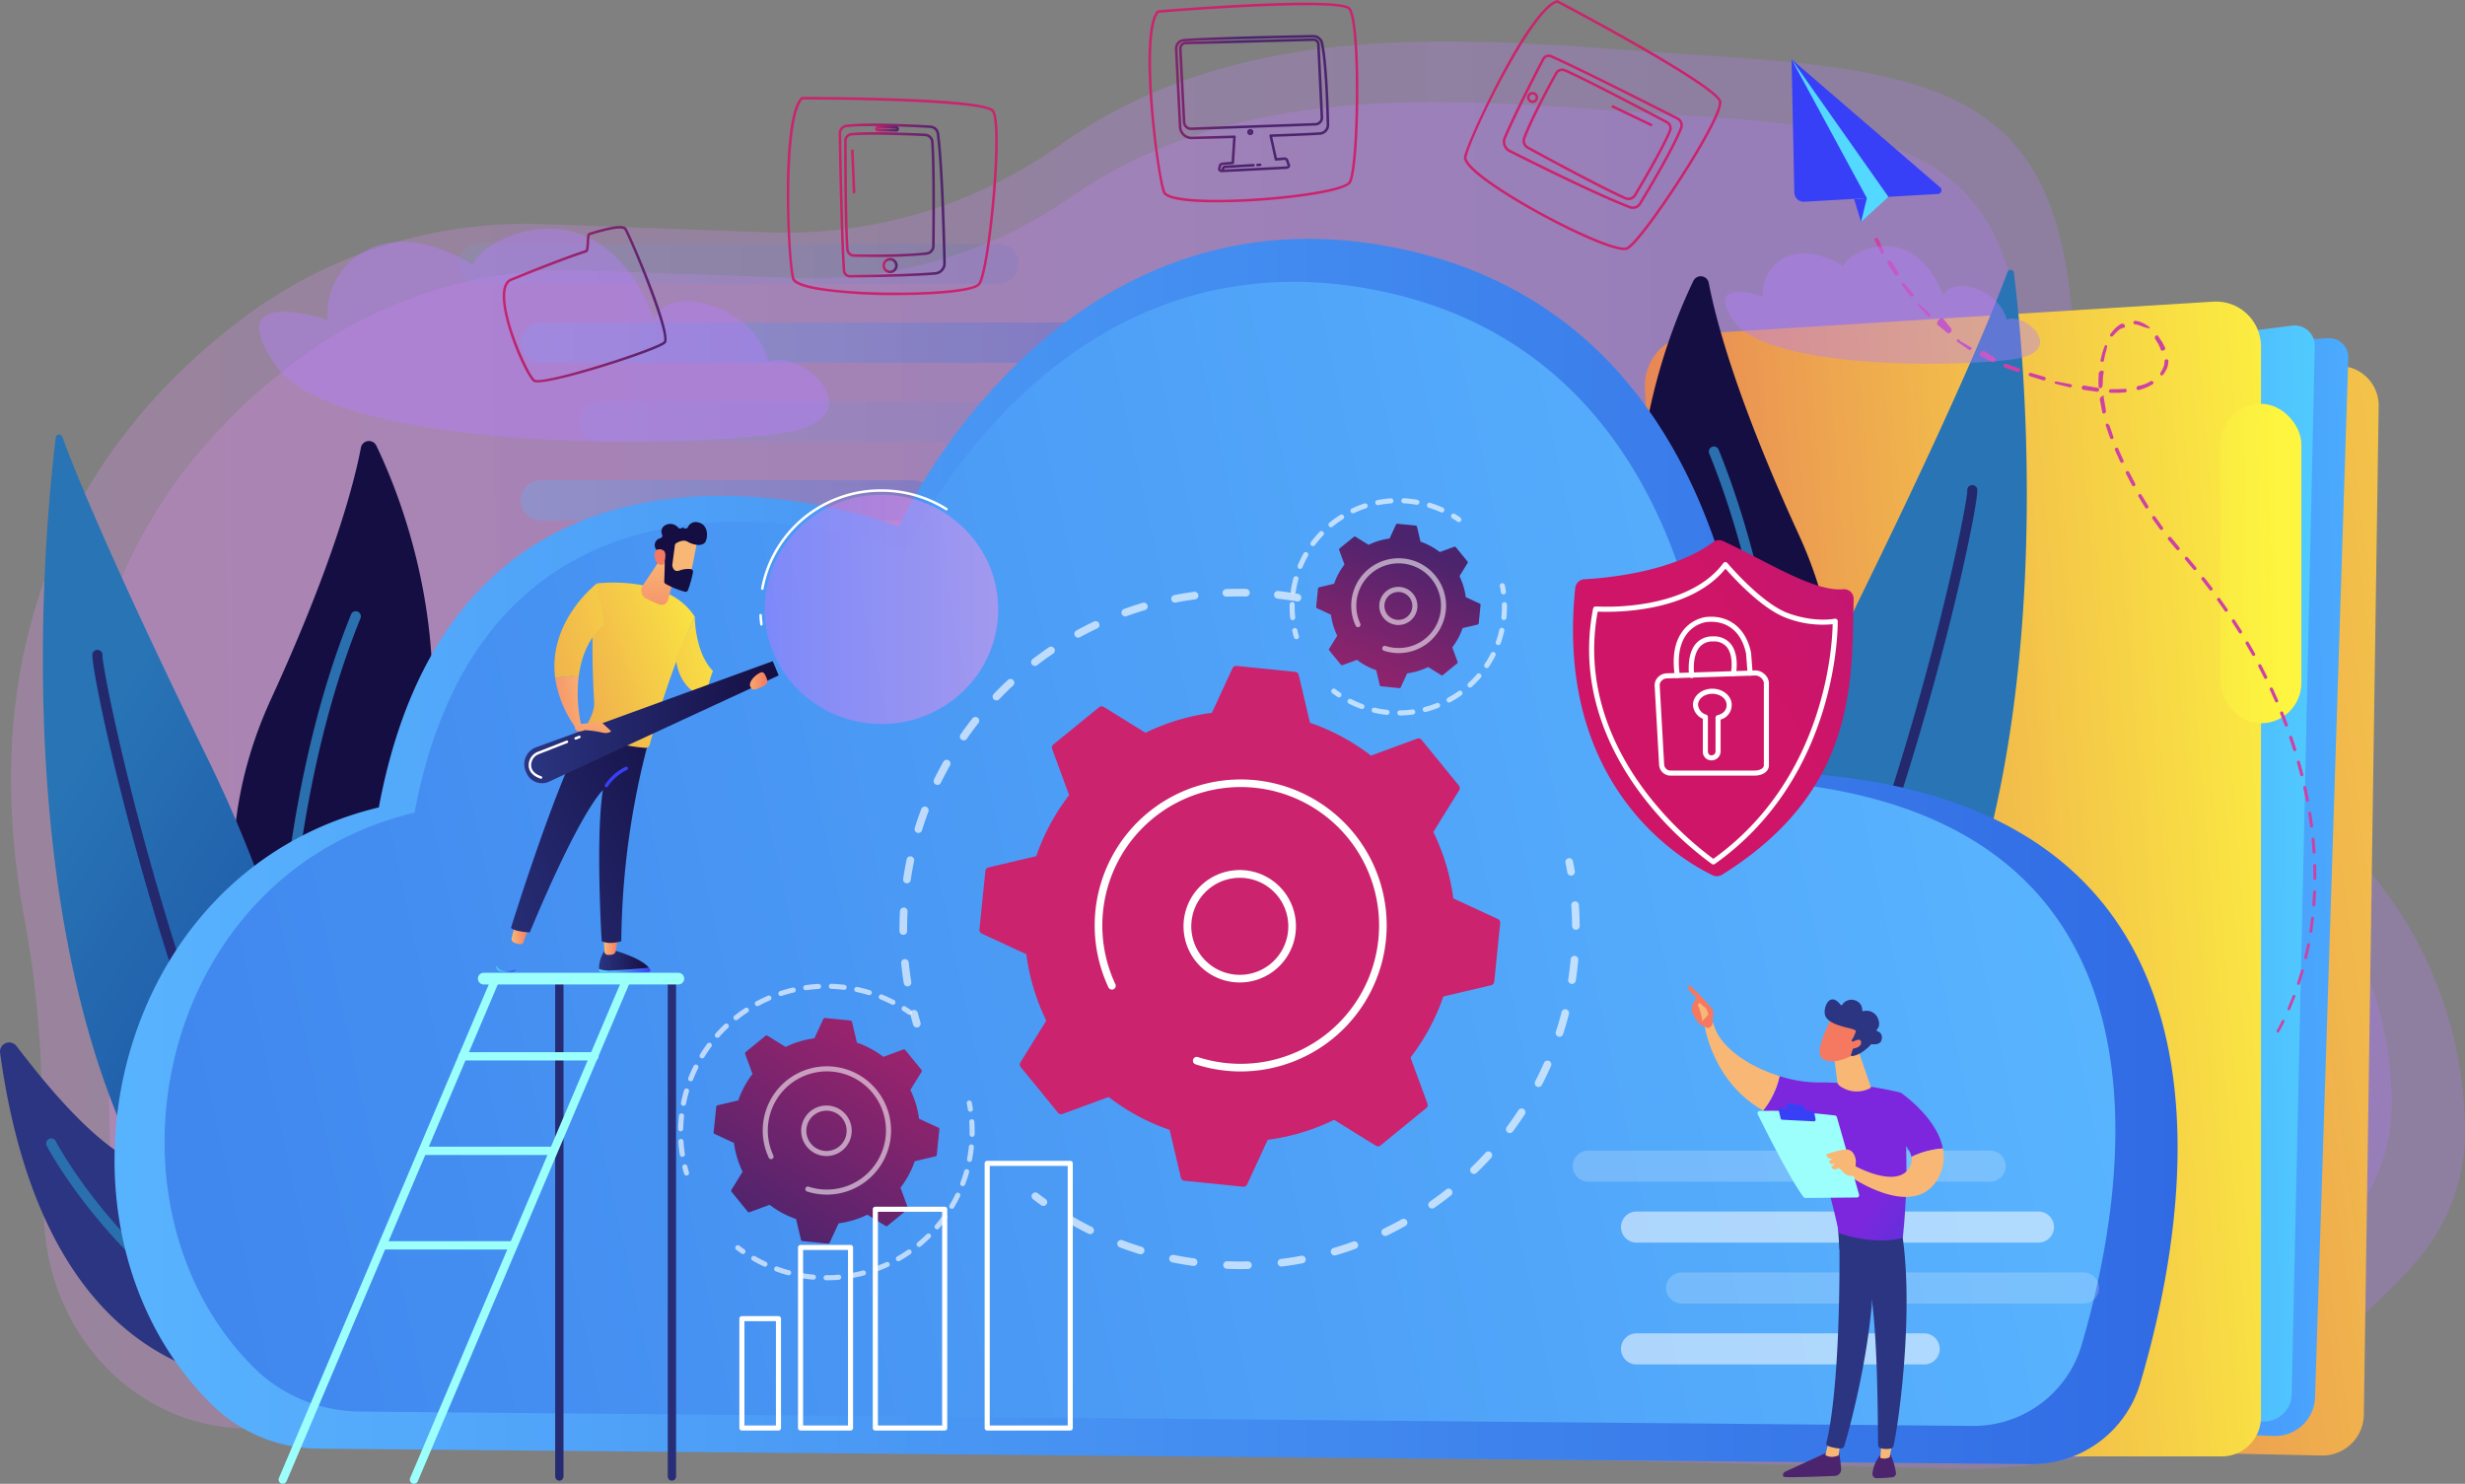 <svg xmlns="http://www.w3.org/2000/svg" xmlns:xlink="http://www.w3.org/1999/xlink" width="692.83" height="417.024" viewBox="0 0 692.83 417.024">
  <rect x="0" y="0" width="692.83" height="417.024" fill="#808080" stroke="none"/>
  <defs>
    <linearGradient id="linear-gradient" x1="0.717" y1="0.504" x2="-0.292" y2="0.511" gradientUnits="objectBoundingBox">
      <stop offset="0" stop-color="#b37cff"/>
      <stop offset="1" stop-color="#f895e7"/>
    </linearGradient>
    <linearGradient id="linear-gradient-2" x1="0.706" y1="0.484" x2="-0.303" y2="0.49" xlink:href="#linear-gradient"/>
    <linearGradient id="linear-gradient-3" y1="0.5" x2="1" y2="0.5" gradientUnits="objectBoundingBox">
      <stop offset="0" stop-color="#5ab6ff"/>
      <stop offset="1" stop-color="#2f68e3"/>
    </linearGradient>
    <linearGradient id="linear-gradient-7" x1="2.154" y1="-0.053" x2="-1.621" y2="1.53" gradientUnits="objectBoundingBox">
      <stop offset="0" stop-color="#fdf53f"/>
      <stop offset="1" stop-color="#d93c65"/>
    </linearGradient>
    <linearGradient id="linear-gradient-8" x1="1.566" y1="0.469" x2="-0.291" y2="0.539" gradientUnits="objectBoundingBox">
      <stop offset="0" stop-color="#53d8ff"/>
      <stop offset="1" stop-color="#3840f7"/>
    </linearGradient>
    <linearGradient id="linear-gradient-9" x1="1.165" y1="0.49" x2="-0.581" y2="0.529" xlink:href="#linear-gradient-8"/>
    <linearGradient id="linear-gradient-10" x1="1.133" y1="0.422" x2="-0.643" y2="0.683" xlink:href="#linear-gradient-7"/>
    <linearGradient id="linear-gradient-11" x1="0.725" y1="0.484" x2="-12.453" y2="1.4" xlink:href="#linear-gradient-7"/>
    <linearGradient id="linear-gradient-12" x1="-60.331" y1="19.051" x2="-57.629" y2="19.051" gradientUnits="objectBoundingBox">
      <stop offset="0" stop-color="#2b3582"/>
      <stop offset="1" stop-color="#150e42"/>
    </linearGradient>
    <linearGradient id="linear-gradient-13" x1="-0.251" y1="1.791" x2="-0.753" y2="1.009" gradientUnits="objectBoundingBox">
      <stop offset="0" stop-color="#18459f"/>
      <stop offset="1" stop-color="#2874b5"/>
    </linearGradient>
    <linearGradient id="linear-gradient-14" x1="62.245" y1="-16.033" x2="62.781" y2="-16.033" xlink:href="#linear-gradient-12"/>
    <linearGradient id="linear-gradient-15" x1="-10.198" y1="43.584" x2="-7.496" y2="43.584" xlink:href="#linear-gradient-12"/>
    <linearGradient id="linear-gradient-16" x1="57.117" y1="3.781" x2="56.615" y2="2.999" xlink:href="#linear-gradient-13"/>
    <linearGradient id="linear-gradient-17" x1="8.194" y1="13.014" x2="8.73" y2="13.014" xlink:href="#linear-gradient-12"/>
    <linearGradient id="linear-gradient-19" x1="0.979" y1="0.471" x2="-0.62" y2="0.672" xlink:href="#linear-gradient-3"/>
    <linearGradient id="linear-gradient-20" x1="18.758" y1="1.678" x2="20.281" y2="4.366" gradientUnits="objectBoundingBox">
      <stop offset="0" stop-color="#cb236d"/>
      <stop offset="1" stop-color="#4c246d"/>
    </linearGradient>
    <linearGradient id="linear-gradient-21" x1="1.063" y1="-0.44" x2="0.221" y2="0.966" gradientUnits="objectBoundingBox">
      <stop offset="0" stop-color="#cb236d"/>
      <stop offset="0.072" stop-color="#c2236d"/>
      <stop offset="1" stop-color="#4c246d"/>
    </linearGradient>
    <linearGradient id="linear-gradient-22" x1="0.04" y1="1.594" x2="0.638" y2="0.173" xlink:href="#linear-gradient-21"/>
    <linearGradient id="linear-gradient-23" x1="0" y1="0.5" x2="1" y2="0.5" xlink:href="#linear-gradient-8"/>
    <linearGradient id="linear-gradient-24" x1="0" y1="0.5" x2="1" y2="0.5" xlink:href="#linear-gradient-12"/>
    <linearGradient id="linear-gradient-25" y1="0.5" x2="1" y2="0.5" gradientUnits="objectBoundingBox">
      <stop offset="0" stop-color="#f9b776"/>
      <stop offset="1" stop-color="#f47960"/>
    </linearGradient>
    <linearGradient id="linear-gradient-26" x1="0" y1="0.5" x2="1" y2="0.5" xlink:href="#linear-gradient-8"/>
    <linearGradient id="linear-gradient-28" x1="0" y1="0.5" x2="1" y2="0.5" xlink:href="#linear-gradient-25"/>
    <linearGradient id="linear-gradient-29" x1="-0.289" y1="1.193" x2="1.375" y2="0.002" xlink:href="#linear-gradient-12"/>
    <linearGradient id="linear-gradient-30" x1="1.314" y1="-0.062" x2="-2.293" y2="2.028" xlink:href="#linear-gradient-7"/>
    <linearGradient id="linear-gradient-31" x1="-1.502" y1="5.021" x2="-1.144" y2="4.213" xlink:href="#linear-gradient-8"/>
    <linearGradient id="linear-gradient-32" x1="1.381" y1="0.1" x2="-1.008" y2="1.142" xlink:href="#linear-gradient-25"/>
    <linearGradient id="linear-gradient-33" x1="2.844" y1="-0.503" x2="-5.081" y2="3.117" xlink:href="#linear-gradient-7"/>
    <linearGradient id="linear-gradient-34" x1="2.221" y1="-0.121" x2="-8.39" y2="4.13" xlink:href="#linear-gradient-7"/>
    <linearGradient id="linear-gradient-36" x1="0.504" y1="-0.004" x2="0.489" y2="1.888" xlink:href="#linear-gradient-25"/>
    <linearGradient id="linear-gradient-38" x1="0" y1="0.5" x2="1" y2="0.5" xlink:href="#linear-gradient"/>
    <linearGradient id="linear-gradient-40" x1="-29.08" y1="98.122" x2="-30.6" y2="99.46" xlink:href="#linear-gradient-25"/>
    <linearGradient id="linear-gradient-41" x1="-16.781" y1="62.555" x2="-15.758" y2="62.555" xlink:href="#linear-gradient-12"/>
    <linearGradient id="linear-gradient-42" x1="-83.259" y1="279.945" x2="-79.969" y2="277.589" xlink:href="#linear-gradient-25"/>
    <linearGradient id="linear-gradient-43" x1="1.114" y1="-1.222" x2="-0.58" y2="3.819" xlink:href="#linear-gradient-25"/>
    <linearGradient id="linear-gradient-45" x1="14.934" y1="0.23" x2="-65.866" y2="1.744" xlink:href="#linear-gradient-12"/>
    <linearGradient id="linear-gradient-46" x1="20.835" y1="0.119" x2="-59.965" y2="1.633" xlink:href="#linear-gradient-12"/>
    <linearGradient id="linear-gradient-47" y1="0.5" x2="1" y2="0.5" gradientUnits="objectBoundingBox">
      <stop offset="0" stop-color="#9cfffb"/>
      <stop offset="1" stop-color="#9bfffa"/>
    </linearGradient>
    <linearGradient id="linear-gradient-49" x1="0" x2="1" xlink:href="#linear-gradient-47"/>
    <linearGradient id="linear-gradient-50" x1="0" x2="1" xlink:href="#linear-gradient-47"/>
    <linearGradient id="linear-gradient-55" x1="352.283" y1="-0.484" x2="349.448" y2="6.012" xlink:href="#linear-gradient-20"/>
    <linearGradient id="linear-gradient-56" x1="1392.138" y1="0.5" x2="1393.138" y2="0.5" xlink:href="#linear-gradient-25"/>
    <linearGradient id="linear-gradient-57" x1="420.353" y1="0.5" x2="421.353" y2="0.5" xlink:href="#linear-gradient-12"/>
    <linearGradient id="linear-gradient-58" x1="866.528" y1="-2.223" x2="859.51" y2="5.384" xlink:href="#linear-gradient-20"/>
    <linearGradient id="linear-gradient-59" x1="1603.931" y1="0.5" x2="1604.931" y2="0.5" xlink:href="#linear-gradient-25"/>
    <linearGradient id="linear-gradient-60" x1="295.462" y1="0.5" x2="296.462" y2="0.5" xlink:href="#linear-gradient-12"/>
    <linearGradient id="linear-gradient-61" x1="1.043" y1="0.417" x2="1.759" y2="1.056" gradientUnits="objectBoundingBox">
      <stop offset="0" stop-color="#7c27dd"/>
      <stop offset="1" stop-color="#2b41d9"/>
    </linearGradient>
    <linearGradient id="linear-gradient-62" x1="4.1" y1="0.285" x2="5.467" y2="1.477" xlink:href="#linear-gradient-25"/>
    <linearGradient id="linear-gradient-63" x1="-177.913" y1="1.605" x2="-175.913" y2="4.278" xlink:href="#linear-gradient-25"/>
    <linearGradient id="linear-gradient-64" x1="1990.544" y1="0.706" x2="1992.563" y2="-1.072" xlink:href="#linear-gradient-25"/>
    <linearGradient id="linear-gradient-65" x1="356.572" y1="1.159" x2="358.369" y2="2.794" xlink:href="#linear-gradient-61"/>
    <linearGradient id="linear-gradient-66" x1="214.015" y1="0.5" x2="215.015" y2="0.5" xlink:href="#linear-gradient-25"/>
    <linearGradient id="linear-gradient-67" x1="201.878" y1="-0.062" x2="202.391" y2="2.428" xlink:href="#linear-gradient-47"/>
    <linearGradient id="linear-gradient-68" x1="1058.909" y1="-3.497" x2="1058.336" y2="1.805" xlink:href="#linear-gradient-8"/>
    <linearGradient id="linear-gradient-69" x1="554.647" y1="-1.235" x2="554.503" y2="1.146" xlink:href="#linear-gradient-8"/>
    <linearGradient id="linear-gradient-70" x1="690.665" y1="0.5" x2="691.665" y2="0.5" xlink:href="#linear-gradient-25"/>
    <linearGradient id="linear-gradient-71" x1="543.65" y1="0.5" x2="544.65" y2="0.5" xlink:href="#linear-gradient-25"/>
    <linearGradient id="linear-gradient-72" x1="-11.671" y1="201.71" x2="-11.992" y2="200.644" xlink:href="#linear-gradient-25"/>
    <linearGradient id="linear-gradient-73" x1="-9.203" y1="153.213" x2="-8.998" y2="154.392" xlink:href="#linear-gradient-12"/>
    <linearGradient id="linear-gradient-74" x1="-41.206" y1="975.396" x2="-42.149" y2="970.749" xlink:href="#linear-gradient-25"/>
    <linearGradient id="linear-gradient-75" x1="-0.552" y1="-3.273" x2="0.425" y2="-3.273" xlink:href="#linear-gradient-20"/>
    <linearGradient id="linear-gradient-76" x1="-0.591" y1="-5.153" x2="0.385" y2="-5.153" xlink:href="#linear-gradient-20"/>
    <linearGradient id="linear-gradient-77" x1="-14.977" y1="-86.03" x2="-13.977" y2="-86.03" xlink:href="#linear-gradient-20"/>
    <linearGradient id="linear-gradient-78" x1="-17.574" y1="-191.259" x2="-16.573" y2="-191.259" xlink:href="#linear-gradient-20"/>
    <linearGradient id="linear-gradient-79" x1="-2.748" y1="-76.966" x2="-1.743" y2="-76.966" xlink:href="#linear-gradient-20"/>
    <linearGradient id="linear-gradient-80" x1="3.872" y1="12.926" x2="4.984" y2="12.926" xlink:href="#linear-gradient-20"/>
    <linearGradient id="linear-gradient-81" x1="0" y1="0.5" x2="1" y2="0.5" xlink:href="#linear-gradient-20"/>
    <linearGradient id="linear-gradient-82" x1="0" y1="0.5" x2="1" y2="0.5" xlink:href="#linear-gradient-20"/>
    <linearGradient id="linear-gradient-83" x1="0" y1="0.5" x2="1" y2="0.5" xlink:href="#linear-gradient-20"/>
    <linearGradient id="linear-gradient-84" x1="5.758" y1="16.835" x2="6.865" y2="16.835" xlink:href="#linear-gradient-20"/>
    <linearGradient id="linear-gradient-85" x1="10.209" y1="5.385" x2="11.418" y2="5.385" xlink:href="#linear-gradient-20"/>
    <linearGradient id="linear-gradient-86" x1="18.04" y1="26.666" x2="18.947" y2="26.666" xlink:href="#linear-gradient-20"/>
    <linearGradient id="linear-gradient-87" x1="92.969" y1="39.608" x2="93.579" y2="39.608" xlink:href="#linear-gradient-20"/>
    <linearGradient id="linear-gradient-88" x1="1507.115" y1="552.711" x2="1508.115" y2="552.711" xlink:href="#linear-gradient-20"/>
    <linearGradient id="linear-gradient-89" x1="410.424" y1="279.985" x2="410.549" y2="279.985" xlink:href="#linear-gradient-20"/>
    <linearGradient id="linear-gradient-90" x1="-141.599" y1="197.983" x2="-146.639" y2="194.589" xlink:href="#linear-gradient-8"/>
    <linearGradient id="linear-gradient-91" x1="-30.94" y1="41.412" x2="-32.193" y2="40.018" xlink:href="#linear-gradient-8"/>
    <linearGradient id="linear-gradient-92" x1="-47.075" y1="40.62" x2="-48.659" y2="39.984" xlink:href="#linear-gradient-8"/>
    <linearGradient id="linear-gradient-93" x1="-352.796" y1="228.153" x2="-347.32" y2="227.298" xlink:href="#linear-gradient-8"/>
    <linearGradient id="linear-gradient-94" x1="-0.15" y1="3.016" x2="0.907" y2="3.593" xlink:href="#linear-gradient"/>
    <linearGradient id="linear-gradient-95" x1="0.028" y1="5.011" x2="1.085" y2="5.588" xlink:href="#linear-gradient"/>
    <linearGradient id="linear-gradient-100" x1="0.636" y1="0.334" x2="3.191" y2="-1.285" gradientUnits="objectBoundingBox">
      <stop offset="0" stop-color="#ce1567"/>
      <stop offset="1" stop-color="#7a1dbc"/>
    </linearGradient>
  </defs>
  <g id="Group_6791" data-name="Group 6791" transform="translate(-115.204 -107.928)">
    <g id="Group_6727" data-name="Group 6727" transform="translate(118.317 119.585)">
      <path id="Path_20568" data-name="Path 20568" d="M782.816,357.929,768.057,340.4s-66.25-60.97-68.657-129.715-31.731-78.007-101.888-82.377C538.2,124.61,469.63,114.209,414.55,153.18A133.09,133.09,0,0,1,332.74,177.9l-63.967-2.343A132.451,132.451,0,0,0,183.425,203c-36.768,28.075-76.347,79.776-60.122,167.771a284.952,284.952,0,0,1,4.785,45.823l.7,37.384c.611,32.83,25.261,59.352,56.033,60.076l480.111,11.3c49.357,1.161,96.789-19.972,130.669-58.191a55.494,55.494,0,0,0,13.67-37.811A114.376,114.376,0,0,0,782.816,357.929Z" transform="translate(-119.561 -124.241)" opacity="0.26" fill="url(#linear-gradient)"/>
      <path id="Path_20569" data-name="Path 20569" d="M771.765,362.911l-13.878-16.116s-62.307-56.044-64.545-119.261-29.823-71.724-95.829-75.715c-55.806-3.375-120.315-12.913-172.152,22.947a127.344,127.344,0,0,1-76.982,22.765L288.195,195.4a126.643,126.643,0,0,0-80.311,25.276c-34.6,25.832-72.33,73.4-57.1,154.318a255.794,255.794,0,0,1,4.019,42.145l.64,34.378c.562,30.192,24.21,54.562,53.162,55.216l451.945,10.2c46.437,1.048,91.189-18.407,123.081-53.567a50.442,50.442,0,0,0,12.934-34.778A103.638,103.638,0,0,0,771.765,362.911Z" transform="translate(-127.482 -131.054)" opacity="0.26" fill="url(#linear-gradient-2)"/>
    </g>
    <g id="Group_6728" data-name="Group 6728" transform="translate(244.005 176.411)" opacity="0.5">
      <path id="Path_20570" data-name="Path 20570" d="M447.319,215.082h-146.2a5.657,5.657,0,0,1-5.657-5.657h0a5.658,5.658,0,0,1,5.657-5.657h146.2a5.658,5.658,0,0,1,5.657,5.657h0A5.657,5.657,0,0,1,447.319,215.082Z" transform="translate(-295.457 -203.768)" opacity="0.2" fill="url(#linear-gradient-3)"/>
      <path id="Path_20571" data-name="Path 20571" d="M471.9,246.1H325.7a5.658,5.658,0,0,1-5.658-5.658h0a5.658,5.658,0,0,1,5.658-5.657H471.9a5.658,5.658,0,0,1,5.658,5.657h0A5.658,5.658,0,0,1,471.9,246.1Z" transform="translate(-302.474 -212.62)" opacity="0.53" fill="url(#linear-gradient-3)"/>
      <path id="Path_20572" data-name="Path 20572" d="M430.327,308.122H325.7a5.657,5.657,0,0,1-5.658-5.657h0a5.658,5.658,0,0,1,5.658-5.657H430.327a5.658,5.658,0,0,1,5.657,5.657h0A5.657,5.657,0,0,1,430.327,308.122Z" transform="translate(-302.474 -230.325)" opacity="0.53" fill="url(#linear-gradient-3)"/>
      <path id="Path_20573" data-name="Path 20573" d="M494.849,277.109h-146.2a5.658,5.658,0,0,1-5.657-5.657h0a5.657,5.657,0,0,1,5.657-5.657h146.2a5.657,5.657,0,0,1,5.657,5.657h0A5.657,5.657,0,0,1,494.849,277.109Z" transform="translate(-309.024 -221.473)" opacity="0.2" fill="url(#linear-gradient-3)"/>
    </g>
    <g id="Group_6729" data-name="Group 6729" transform="translate(577.505 192.685)">
      <path id="Path_20574" data-name="Path 20574" d="M989.316,250.87l11.942.748a11.089,11.089,0,0,1,10.395,11.231l-4.169,283.5A11.635,11.635,0,0,1,995.6,557.807l-82.032-1.751Z" transform="translate(-805.391 -233.486)" fill="url(#linear-gradient-7)"/>
      <path id="Path_20575" data-name="Path 20575" d="M819.071,248.274l151.443-7.321a5.371,5.371,0,0,1,5.628,5.536L966.8,538.618a11.229,11.229,0,0,1-11.674,10.861L848.681,545.2Z" transform="translate(-778.417 -230.654)" fill="url(#linear-gradient-8)"/>
      <path id="Path_20576" data-name="Path 20576" d="M830.385,252.989l133.2-17a5.646,5.646,0,0,1,6.36,5.725L963.464,536.36a7.8,7.8,0,0,1-7.575,7.63L857.9,546.857Z" transform="translate(-781.647 -229.227)" fill="url(#linear-gradient-9)"/>
      <path id="Path_20577" data-name="Path 20577" d="M775.907,235.658l146.032-9.091a12.644,12.644,0,0,1,13.43,12.62V540.066a11.049,11.049,0,0,1-11.048,11.048H789.683A11.955,11.955,0,0,1,777.745,539.8L762.2,251.056A14.639,14.639,0,0,1,775.907,235.658Z" transform="translate(-762.178 -226.542)" fill="url(#linear-gradient-10)"/>
      <rect id="Rectangle_1251" data-name="Rectangle 1251" width="22.701" height="89.787" rx="11.35" transform="translate(161.841 28.732)" fill="url(#linear-gradient-11)"/>
    </g>
    <g id="Group_6733" data-name="Group 6733" transform="translate(115.204 230.053)">
      <g id="Group_6730" data-name="Group 6730" transform="translate(65.492 1.823)">
        <path id="Path_20578" data-name="Path 20578" d="M223.9,450.87a3.668,3.668,0,0,1-6.034-.825c-6.359-12.891-21.042-50.967-.349-96.07,17.475-38.087,23.33-60.4,25.287-70.714a2.3,2.3,0,0,1,4.333-.566C257.759,304.765,286.355,380.08,223.9,450.87Z" transform="translate(-206.858 -281.39)" fill="url(#linear-gradient-12)"/>
        <path id="Path_20579" data-name="Path 20579" d="M225.237,469.139a1.43,1.43,0,0,1-1.429-1.4c-.011-.637-.867-64.374,21.069-118.507a1.429,1.429,0,0,1,2.649,1.073c-21.72,53.6-20.87,116.752-20.859,117.383a1.428,1.428,0,0,1-1.4,1.454Z" transform="translate(-211.694 -300.499)" fill="#2a6fae"/>
      </g>
      <g id="Group_6731" data-name="Group 6731" transform="translate(12.047)">
        <path id="Path_20580" data-name="Path 20580" d="M135.7,279.658c-3.525,28.355-21.157,203.2,71.836,259a4.412,4.412,0,0,0,6.665-3.466c1.509-20.84,2.451-87.065-35.8-165.226-27.6-56.393-37.712-81.815-40.9-90.512A.933.933,0,0,0,135.7,279.658Z" transform="translate(-132.064 -278.838)" fill="url(#linear-gradient-13)"/>
        <path id="Path_20581" data-name="Path 20581" d="M219.758,560.8a1.429,1.429,0,0,1-1.257-.747c-24.766-45.531-41.677-95.4-51.5-129.217-10.472-36.042-15.993-64.452-15.417-66.287a1.429,1.429,0,0,1,2.775.655c0,4.674,20.025,107.756,66.655,193.485a1.43,1.43,0,0,1-1.254,2.112ZM154.31,365.4v0Z" transform="translate(-137.624 -303.016)" fill="#24286c"/>
      </g>
      <g id="Group_6732" data-name="Group 6732" transform="translate(0 170.852)">
        <path id="Path_20582" data-name="Path 20582" d="M201.74,613.655c-18.837,2.041-73.785-.222-86.509-92.766a2.579,2.579,0,0,1,4.6-1.931c7.552,9.865,21.044,26.691,33.2,32.526,37.669,18.078,49.781,43.177,53.506,54.774A5.684,5.684,0,0,1,201.74,613.655Z" transform="translate(-115.204 -517.94)" fill="url(#linear-gradient-14)"/>
        <path id="Path_20583" data-name="Path 20583" d="M208.991,622.65a1.445,1.445,0,0,1-.51-.094c-51.438-19.652-74.734-64.344-74.964-64.793a1.429,1.429,0,0,1,2.546-1.3c.224.439,23.059,44.176,73.438,63.423a1.43,1.43,0,0,1-.51,2.765Z" transform="translate(-120.387 -528.713)" fill="#2a6fae"/>
      </g>
    </g>
    <g id="Group_6737" data-name="Group 6737" transform="translate(575.331 183.747)">
      <g id="Group_6734" data-name="Group 6734" transform="translate(0 1.823)">
        <path id="Path_20584" data-name="Path 20584" d="M798.192,386.066a3.668,3.668,0,0,0,6.034-.825c6.359-12.891,21.041-50.967.348-96.07-17.474-38.087-23.33-60.4-25.286-70.714a2.3,2.3,0,0,0-4.334-.566C764.336,239.96,735.74,315.276,798.192,386.066Z" transform="translate(-759.136 -216.586)" fill="url(#linear-gradient-15)"/>
        <path id="Path_20585" data-name="Path 20585" d="M809.75,404.335h-.026a1.43,1.43,0,0,1-1.4-1.454c.011-.632.854-63.8-20.858-117.382a1.429,1.429,0,1,1,2.649-1.073c21.936,54.133,21.079,117.868,21.067,118.506A1.429,1.429,0,0,1,809.75,404.335Z" transform="translate(-767.191 -235.695)" fill="#2a6fae"/>
      </g>
      <g id="Group_6735" data-name="Group 6735" transform="translate(25.984)">
        <path id="Path_20586" data-name="Path 20586" d="M875.787,214.854c3.526,28.356,21.157,203.2-71.835,259a4.412,4.412,0,0,1-6.665-3.466c-1.509-20.84-2.451-87.065,35.8-165.225,27.6-56.393,37.712-81.815,40.9-90.512A.933.933,0,0,1,875.787,214.854Z" transform="translate(-795.857 -214.034)" fill="url(#linear-gradient-16)"/>
        <path id="Path_20587" data-name="Path 20587" d="M796.927,495.992a1.43,1.43,0,0,1-1.254-2.112c46.627-85.721,66.658-188.811,66.656-193.485a1.429,1.429,0,0,1,2.775-.654c.575,1.836-4.947,30.247-15.418,66.287-9.826,33.817-26.737,83.686-51.5,129.217A1.429,1.429,0,0,1,796.927,495.992Zm65.449-195.4v0Zm0,0v0Zm-.046-.237Z" transform="translate(-795.499 -238.212)" fill="#24286c"/>
      </g>
      <g id="Group_6736" data-name="Group 6736" transform="translate(29.982 170.852)">
        <path id="Path_20588" data-name="Path 20588" d="M806.171,548.851c18.836,2.041,73.785-.223,86.508-92.765a2.579,2.579,0,0,0-4.6-1.931c-7.551,9.865-21.044,26.691-33.2,32.526-37.669,18.078-49.782,43.177-53.506,54.773A5.684,5.684,0,0,0,806.171,548.851Z" transform="translate(-801.094 -453.135)" fill="url(#linear-gradient-17)"/>
        <path id="Path_20589" data-name="Path 20589" d="M804.733,557.846a1.429,1.429,0,0,1-.51-2.765c50.423-19.264,73.214-62.983,73.437-63.422a1.429,1.429,0,0,1,2.546,1.3c-.229.449-23.526,45.142-74.963,64.793A1.428,1.428,0,0,1,804.733,557.846Z" transform="translate(-801.724 -463.909)" fill="#2a6fae"/>
      </g>
    </g>
    <g id="Group_6738" data-name="Group 6738" transform="translate(147.398 175.075)">
      <path id="Path_20590" data-name="Path 20590" d="M624.5,351.652a3.706,3.706,0,0,1-3.619-3.636c-.37-20.357-6.72-121.438-95.739-142.561-99.105-23.517-144.458,77.268-144.458,77.268S258.058,235.69,234.541,361.672c-76.887,18.452-96.863,118.863-46.854,167.928a42.984,42.984,0,0,0,29.727,12.3l481.508,4.337A31.7,31.7,0,0,0,729.6,523.566C744.642,472.8,764.356,354.927,624.5,351.652Z" transform="translate(-160.258 -201.898)" fill="url(#linear-gradient-3)"/>
      <path id="Path_20591" data-name="Path 20591" d="M619.112,358.63A3.707,3.707,0,0,1,615.5,355c-.394-19.525-6.682-113.253-90.523-132.9-93.711-21.961-136.6,72.156-136.6,72.156s-115.947-43.921-138.184,73.725c-72,17.066-91.223,109.207-45.646,155.487A43,43,0,0,0,234.8,536.3l453.275,4.032a31.7,31.7,0,0,0,30.7-22.758C732.915,469.361,749.691,361.755,619.112,358.63Z" transform="translate(-165.88 -206.717)" fill="url(#linear-gradient-19)"/>
    </g>
    <g id="Group_6751" data-name="Group 6751" transform="translate(305.809 247.957)">
      <g id="Group_6742" data-name="Group 6742" transform="translate(62.208 25.468)">
        <g id="Group_6739" data-name="Group 6739" opacity="0.64">
          <path id="Path_20592" data-name="Path 20592" d="M475.094,510.112a1.071,1.071,0,0,1-1.028-.771q-.405-1.383-.771-2.784a1.072,1.072,0,1,1,2.074-.541q.357,1.369.755,2.722a1.072,1.072,0,0,1-.727,1.33A1.083,1.083,0,0,1,475.094,510.112Z" transform="translate(-470.22 -386.827)" fill="#fff"/>
          <path id="Path_20593" data-name="Path 20593" d="M471.267,451.264a1.073,1.073,0,0,1-1.058-.9c-.294-1.834-.537-3.7-.724-5.554a1.072,1.072,0,1,1,2.132-.214c.182,1.81.421,3.636.709,5.428a1.072,1.072,0,0,1-1.06,1.242Zm-1.188-14.476a1.073,1.073,0,0,1-1.072-1.068v-.5c0-1.688.045-3.4.134-5.095a1.06,1.06,0,0,1,1.127-1.014,1.072,1.072,0,0,1,1.014,1.127c-.087,1.654-.131,3.331-.131,4.987v.488a1.072,1.072,0,0,1-1.067,1.077Zm1.027-14.486a1.072,1.072,0,0,1-1.062-1.228c.272-1.843.6-3.7.979-5.513a1.072,1.072,0,0,1,2.1.437c-.369,1.775-.692,3.588-.957,5.389A1.073,1.073,0,0,1,471.105,422.3Zm3.214-14.159a1.073,1.073,0,0,1-1.023-1.389c.548-1.77,1.158-3.552,1.814-5.3a1.072,1.072,0,1,1,2.006.753c-.64,1.706-1.236,3.448-1.773,5.178A1.072,1.072,0,0,1,474.319,408.144Zm5.357-13.5a1.071,1.071,0,0,1-.962-1.543c.818-1.672,1.7-3.341,2.613-4.96a1.072,1.072,0,1,1,1.866,1.055c-.894,1.583-1.753,3.214-2.555,4.848A1.071,1.071,0,0,1,479.677,394.648Zm7.38-12.517a1.071,1.071,0,0,1-.878-1.686c1.063-1.521,2.187-3.034,3.342-4.5a1.072,1.072,0,0,1,1.683,1.328c-1.13,1.431-2.229,2.91-3.268,4.4A1.07,1.07,0,0,1,487.056,382.131Zm9.208-11.234a1.072,1.072,0,0,1-.775-1.813c1.282-1.34,2.624-2.662,3.988-3.932a1.072,1.072,0,1,1,1.46,1.57c-1.333,1.241-2.645,2.535-3.9,3.844A1.069,1.069,0,0,1,496.265,370.9Zm10.813-9.7a1.072,1.072,0,0,1-.653-1.921c1.478-1.134,3-2.237,4.537-3.278a1.072,1.072,0,1,1,1.2,1.774c-1.5,1.018-2.992,2.1-4.437,3.2A1.066,1.066,0,0,1,507.078,361.2Zm12.162-7.933a1.072,1.072,0,0,1-.516-2.013c1.628-.892,3.3-1.749,4.983-2.545a1.072,1.072,0,0,1,.918,1.937c-1.64.778-3.278,1.615-4.871,2.487A1.059,1.059,0,0,1,519.24,353.267Zm89.069-.9a1.072,1.072,0,0,1-.5-.121c-1.61-.841-3.267-1.645-4.925-2.39a1.072,1.072,0,1,1,.878-1.955c1.7.762,3.393,1.585,5.039,2.445a1.072,1.072,0,0,1-.5,2.022Zm-75.843-5.083a1.072,1.072,0,0,1-.364-2.08c1.743-.631,3.529-1.219,5.309-1.748a1.072,1.072,0,0,1,.61,2.055c-1.74.517-3.486,1.092-5.19,1.709A1.073,1.073,0,0,1,532.466,347.288Zm62.486-.623a1.089,1.089,0,0,1-.344-.056c-1.718-.582-3.48-1.12-5.236-1.6a1.072,1.072,0,1,1,.565-2.068c1.8.492,3.6,1.043,5.357,1.638a1.072,1.072,0,0,1-.343,2.087Zm-48.5-3.247a1.072,1.072,0,0,1-.2-2.124c1.825-.357,3.684-.662,5.525-.909a1.072,1.072,0,1,1,.284,2.124c-1.8.242-3.616.541-5.4.888A1.078,1.078,0,0,1,546.451,343.418Zm34.422-.331a1.075,1.075,0,0,1-.184-.016c-1.789-.31-3.613-.572-5.42-.779a1.072,1.072,0,1,1,.243-2.129c1.849.211,3.714.479,5.542.8a1.072,1.072,0,0,1-.182,2.128Zm-20-1.339a1.072,1.072,0,0,1-.04-2.143c1.85-.071,3.727-.089,5.6-.05a1.072,1.072,0,0,1-.044,2.143c-1.831-.037-3.668-.02-5.476.049Z" transform="translate(-469.006 -339.535)" fill="#fff"/>
          <path id="Path_20594" data-name="Path 20594" d="M676.845,364.642a1.07,1.07,0,0,1-.612-.192q-1.158-.806-2.342-1.577a1.072,1.072,0,1,1,1.17-1.8q1.212.789,2.4,1.614a1.072,1.072,0,0,1-.613,1.951Z" transform="translate(-527.35 -345.634)" fill="#fff"/>
        </g>
        <g id="Group_6740" data-name="Group 6740" transform="translate(37.08 75.664)" opacity="0.64">
          <path id="Path_20595" data-name="Path 20595" d="M732.53,450.376a1.072,1.072,0,0,1-1.055-.89q-.239-1.394-.519-2.776a1.072,1.072,0,0,1,2.1-.428q.288,1.414.532,2.841a1.072,1.072,0,0,1-1.058,1.253Z" transform="translate(-580.851 -445.424)" fill="#fff"/>
          <path id="Path_20596" data-name="Path 20596" d="M583.62,565.82c-1.2,0-2.424-.023-3.629-.068a1.072,1.072,0,1,1,.081-2.142c1.917.071,3.853.084,5.757.041a1.072,1.072,0,1,1,.05,2.143Q584.752,565.821,583.62,565.82Zm11.662-.72a1.072,1.072,0,0,1-.13-2.135c1.9-.236,3.809-.534,5.685-.886a1.072,1.072,0,1,1,.394,2.107c-1.919.36-3.875.665-5.816.907A1.051,1.051,0,0,1,595.282,565.1Zm-24.672-.167a1.017,1.017,0,0,1-.146-.01c-1.941-.266-3.894-.594-5.808-.978a1.072,1.072,0,1,1,.422-2.1c1.869.374,3.779.7,5.676.955a1.072,1.072,0,0,1-.144,2.134Zm39.617-2.94a1.072,1.072,0,0,1-.3-2.1c1.831-.539,3.667-1.143,5.459-1.794a1.072,1.072,0,1,1,.732,2.014c-1.833.666-3.712,1.283-5.585,1.836A1.088,1.088,0,0,1,610.227,561.993ZM555.7,561.65a1.072,1.072,0,0,1-.315-.048c-1.869-.574-3.744-1.214-5.572-1.9a1.072,1.072,0,0,1,.755-2.006c1.787.673,3.621,1.3,5.447,1.859a1.072,1.072,0,0,1-.314,2.1Zm68.768-5.14a1.072,1.072,0,0,1-.466-2.038c1.72-.828,3.436-1.721,5.1-2.654a1.072,1.072,0,0,1,1.047,1.871c-1.7.954-3.459,1.867-5.218,2.715A1.07,1.07,0,0,1,624.464,556.51Zm-82.952-.515a1.073,1.073,0,0,1-.476-.112c-1.749-.868-3.5-1.8-5.19-2.782a1.071,1.071,0,1,1,1.07-1.856c1.656.955,3.364,1.869,5.073,2.717a1.072,1.072,0,0,1-.477,2.033Zm96.123-7.195a1.072,1.072,0,0,1-.615-1.95c1.566-1.094,3.118-2.251,4.613-3.44a1.072,1.072,0,0,1,1.334,1.678c-1.531,1.216-3.118,2.4-4.719,3.518A1.065,1.065,0,0,1,637.634,548.8Zm11.768-9.723a1.072,1.072,0,0,1-.747-1.841c1.371-1.331,2.718-2.722,4-4.135a1.072,1.072,0,0,1,1.586,1.443c-1.317,1.446-2.7,2.869-4.1,4.23A1.065,1.065,0,0,1,649.4,539.077Zm10.061-11.484a1.072,1.072,0,0,1-.86-1.711c1.141-1.537,2.248-3.128,3.29-4.727a1.072,1.072,0,1,1,1.8,1.17c-1.066,1.636-2.2,3.263-3.366,4.835A1.071,1.071,0,0,1,659.464,527.593Zm8.085-12.956a1.073,1.073,0,0,1-.952-1.564c.878-1.7,1.714-3.448,2.484-5.2a1.072,1.072,0,1,1,1.962.864c-.789,1.791-1.643,3.581-2.541,5.319A1.073,1.073,0,0,1,667.549,514.637Zm5.882-14.1a1.074,1.074,0,0,1-1.02-1.4c.587-1.812,1.128-3.671,1.6-5.525a1.072,1.072,0,1,1,2.076.534c-.488,1.9-1.04,3.8-1.642,5.653A1.072,1.072,0,0,1,673.43,500.539Zm3.517-14.854a1.058,1.058,0,0,1-.163-.012,1.072,1.072,0,0,1-.9-1.221c.287-1.886.522-3.809.7-5.713a1.072,1.072,0,0,1,2.135.194c-.178,1.948-.417,3.913-.712,5.842A1.071,1.071,0,0,1,676.947,485.685Zm1.1-15.227a1.072,1.072,0,0,1-1.072-1.063c-.015-1.914-.09-3.85-.221-5.752a1.072,1.072,0,1,1,2.138-.149c.136,1.946.212,3.926.227,5.884a1.071,1.071,0,0,1-1.063,1.08Z" transform="translate(-525.012 -450.297)" fill="#fff"/>
          <path id="Path_20597" data-name="Path 20597" d="M524.262,580.726a1.067,1.067,0,0,1-.625-.2q-1.173-.845-2.319-1.723a1.072,1.072,0,0,1,1.3-1.7q1.12.857,2.267,1.683a1.072,1.072,0,0,1-.627,1.942Z" transform="translate(-520.898 -482.946)" fill="#fff"/>
        </g>
        <g id="Group_6741" data-name="Group 6741" transform="translate(22.47 21.662)">
          <path id="Path_20598" data-name="Path 20598" d="M522.535,495.427a1.135,1.135,0,0,0,1.27.347l12.959-4.765a60.139,60.139,0,0,0,17.157,9.239l3.161,13.432a1.135,1.135,0,0,0,.99.869l16.477,1.669a1.135,1.135,0,0,0,1.144-.653l5.79-12.525a60.154,60.154,0,0,0,18.661-5.611l11.74,7.267a1.134,1.134,0,0,0,1.314-.086l12.831-10.47a1.134,1.134,0,0,0,.347-1.27l-4.765-12.959a60.138,60.138,0,0,0,9.239-17.157l13.432-3.161a1.134,1.134,0,0,0,.869-.99l1.669-16.477a1.135,1.135,0,0,0-.653-1.144l-12.525-5.79a60.135,60.135,0,0,0-5.611-18.661l7.267-11.74a1.134,1.134,0,0,0-.085-1.314l-10.471-12.831a1.134,1.134,0,0,0-1.271-.347l-12.958,4.765a60.139,60.139,0,0,0-17.157-9.239l-3.16-13.432a1.135,1.135,0,0,0-.99-.869l-16.478-1.669a1.135,1.135,0,0,0-1.144.653l-5.79,12.525a60.116,60.116,0,0,0-18.661,5.611l-11.74-7.267a1.134,1.134,0,0,0-1.315.086l-12.831,10.47a1.136,1.136,0,0,0-.347,1.27l4.765,12.959a60.138,60.138,0,0,0-9.239,17.157l-13.432,3.161a1.133,1.133,0,0,0-.868.99l-1.669,16.477a1.133,1.133,0,0,0,.652,1.144l12.525,5.79a60.16,60.16,0,0,0,5.611,18.661l-7.267,11.74a1.136,1.136,0,0,0,.086,1.315Z" transform="translate(-500.452 -369.85)" fill="url(#linear-gradient-20)"/>
          <path id="Path_20599" data-name="Path 20599" d="M596.536,481.75a15.8,15.8,0,1,1,2.334-.171h0A15.986,15.986,0,0,1,596.536,481.75Zm.042-29.416a13.724,13.724,0,0,0-2,.147,13.634,13.634,0,0,0,3.975,26.977h0a13.635,13.635,0,0,0-1.979-27.124Z" transform="translate(-523.383 -392.782)" fill="#fff"/>
          <path id="Path_20600" data-name="Path 20600" d="M586.867,496.574a41.216,41.216,0,0,1-4.167-.211h0a41.334,41.334,0,0,1-8.549-1.792,1.072,1.072,0,0,1-.742-1.019,1.029,1.029,0,0,1,.052-.332,1.074,1.074,0,0,1,1.349-.69,39.172,39.172,0,0,0,8.106,1.7h0a38.918,38.918,0,0,0,42.536-34.087c.027-.228.053-.458.076-.687a39.768,39.768,0,0,0,.2-4,38.893,38.893,0,0,0-77.588-3.841,39.246,39.246,0,0,0-.2,3.946,38.782,38.782,0,0,0,3.669,16.477,1.047,1.047,0,0,1,.1.456,1.071,1.071,0,0,1-2.042.455,41.038,41.038,0,1,1,78.2-17.5,41.89,41.89,0,0,1-.214,4.218A41.093,41.093,0,0,1,586.867,496.574Z" transform="translate(-513.396 -382.595)" fill="#fff"/>
        </g>
      </g>
      <g id="Group_6746" data-name="Group 6746" transform="translate(0 136.467)">
        <g id="Group_6743" data-name="Group 6743" opacity="0.64">
          <path id="Path_20601" data-name="Path 20601" d="M384.77,569.049a.715.715,0,0,1-.685-.514q-.256-.869-.474-1.754a.715.715,0,0,1,1.388-.343q.211.854.457,1.694a.714.714,0,0,1-.484.887A.7.7,0,0,1,384.77,569.049Z" transform="translate(-382.417 -515.147)" fill="#fff"/>
          <path id="Path_20602" data-name="Path 20602" d="M383.13,543.52a.714.714,0,0,1-.706-.605c-.185-1.2-.319-2.428-.4-3.644a.715.715,0,1,1,1.426-.092c.076,1.174.205,2.358.384,3.518a.716.716,0,0,1-.707.824Zm-.467-7.182h-.016a.714.714,0,0,1-.7-.73c.016-.65.045-1.3.091-1.957q.059-.854.152-1.7a.715.715,0,1,1,1.421.157c-.061.544-.109,1.091-.147,1.641q-.066.951-.088,1.891A.715.715,0,0,1,382.663,536.338Zm.787-7.153a.714.714,0,0,1-.7-.855c.238-1.195.532-2.392.873-3.558a.715.715,0,0,1,1.372.4c-.329,1.126-.614,2.282-.844,3.437A.714.714,0,0,1,383.451,529.184Zm2.023-6.9a.716.716,0,0,1-.665-.976c.443-1.13.943-2.258,1.487-3.351a.715.715,0,0,1,1.28.637c-.525,1.055-1.009,2.144-1.436,3.235A.716.716,0,0,1,385.474,522.28Zm3.208-6.444a.714.714,0,0,1-.608-1.088c.637-1.038,1.328-2.059,2.054-3.035a.714.714,0,1,1,1.147.852c-.7.943-1.367,1.929-1.982,2.932A.716.716,0,0,1,388.682,515.837Zm4.29-5.779a.714.714,0,0,1-.534-1.188c.81-.912,1.668-1.8,2.552-2.631a.714.714,0,1,1,.981,1.039c-.852.805-1.681,1.66-2.464,2.541A.715.715,0,0,1,392.972,510.058Zm5.233-4.942a.715.715,0,0,1-.444-1.275c.953-.755,1.953-1.476,2.969-2.146a.714.714,0,1,1,.786,1.193c-.983.647-1.948,1.345-2.869,2.074A.711.711,0,0,1,398.205,505.116Zm6.01-3.956a.715.715,0,0,1-.339-1.344c1.073-.578,2.183-1.115,3.3-1.594a.714.714,0,0,1,.564,1.313c-1.078.464-2.149.982-3.185,1.54A.714.714,0,0,1,404.215,501.16Zm38.1-.372a.706.706,0,0,1-.325-.079c-1.049-.537-2.132-1.035-3.218-1.476a.714.714,0,1,1,.539-1.323c1.125.457,2.246.971,3.331,1.528a.714.714,0,0,1-.327,1.35Zm-31.494-2.47a.715.715,0,0,1-.223-1.393c1.155-.381,2.342-.714,3.528-.99a.715.715,0,0,1,.324,1.393c-1.144.267-2.29.587-3.406.955A.718.718,0,0,1,410.826,498.318Zm24.824-.239a.707.707,0,0,1-.209-.031c-1.123-.344-2.276-.642-3.426-.886a.714.714,0,1,1,.3-1.4c1.193.252,2.387.561,3.549.918a.715.715,0,0,1-.21,1.4Zm-17.82-1.4a.715.715,0,0,1-.1-1.422c1.207-.171,2.434-.289,3.648-.353a.724.724,0,0,1,.751.677.715.715,0,0,1-.677.75c-1.171.061-2.356.177-3.52.342A.826.826,0,0,1,417.83,496.682Zm10.779-.1a.724.724,0,0,1-.087-.006c-.7-.086-1.417-.154-2.129-.2q-.7-.049-1.4-.074a.714.714,0,1,1,.049-1.428q.722.025,1.449.075c.737.051,1.479.122,2.2.211a.715.715,0,0,1-.086,1.424Z" transform="translate(-381.949 -494.875)" fill="#fff"/>
          <path id="Path_20603" data-name="Path 20603" d="M472.071,506.1a.713.713,0,0,1-.407-.127q-.72-.5-1.462-.97a.715.715,0,1,1,.763-1.208q.77.487,1.513,1a.714.714,0,0,1-.408,1.3Z" transform="translate(-407.045 -497.39)" fill="#fff"/>
        </g>
        <g id="Group_6744" data-name="Group 6744" transform="translate(16.06 32.765)" opacity="0.64">
          <path id="Path_20604" data-name="Path 20604" d="M496.476,543.915a.716.716,0,0,1-.705-.6q-.137-.87-.312-1.728a.715.715,0,0,1,1.4-.284q.179.888.322,1.788a.713.713,0,0,1-.594.817A.662.662,0,0,1,496.476,543.915Z" transform="translate(-430.405 -540.728)" fill="#fff"/>
          <path id="Path_20605" data-name="Path 20605" d="M431.869,593.4H431.7a.715.715,0,0,1,0-1.429h.161c1.1,0,2.22-.046,3.321-.138a.715.715,0,1,1,.119,1.424C434.169,593.353,433.012,593.4,431.869,593.4Zm-3.7-.164-.064,0c-1.2-.107-2.4-.266-3.574-.473a.715.715,0,0,1,.248-1.408c1.134.2,2.3.354,3.453.457a.715.715,0,0,1-.063,1.426Zm10.6-.422a.714.714,0,0,1-.12-1.418c1.142-.2,2.287-.444,3.4-.737a.715.715,0,0,1,.363,1.383c-1.155.3-2.341.56-3.523.763A.7.7,0,0,1,438.765,592.815Zm-17.572-.809a.717.717,0,0,1-.185-.025c-1.16-.31-2.317-.674-3.441-1.083a.715.715,0,0,1,.489-1.343c1.084.394,2.2.746,3.321,1.045a.715.715,0,0,1-.183,1.406Zm24.418-.988a.715.715,0,0,1-.241-1.388c1.088-.39,2.172-.832,3.222-1.315a.715.715,0,0,1,.6,1.3c-1.088.5-2.211.958-3.337,1.362A.714.714,0,0,1,445.611,591.018Zm-31.077-1.431a.72.72,0,0,1-.3-.066c-1.085-.505-2.162-1.065-3.2-1.663a.715.715,0,0,1,.713-1.239c1,.578,2.042,1.118,3.09,1.606a.714.714,0,0,1-.3,1.362Zm37.511-1.527a.714.714,0,0,1-.354-1.336c1-.572,2-1.194,2.949-1.851a.714.714,0,1,1,.811,1.176c-.986.68-2.013,1.325-3.053,1.917A.71.71,0,0,1,452.045,588.06Zm5.83-4.019a.715.715,0,0,1-.456-1.266c.894-.737,1.764-1.521,2.589-2.329a.714.714,0,0,1,1,1.02c-.853.837-1.755,1.648-2.68,2.412A.71.71,0,0,1,457.875,584.042Zm5.054-4.96a.714.714,0,0,1-.542-1.18c.754-.878,1.477-1.8,2.151-2.738A.715.715,0,1,1,465.7,576c-.7.972-1.448,1.926-2.228,2.835A.71.71,0,0,1,462.929,579.082Zm4.129-5.753a.715.715,0,0,1-.614-1.079c.592-1,1.145-2.031,1.646-3.069a.714.714,0,1,1,1.287.62c-.518,1.075-1.091,2.144-1.7,3.178A.714.714,0,0,1,467.058,573.329Zm3.073-6.381a.7.7,0,0,1-.253-.047.715.715,0,0,1-.416-.921c.409-1.078.775-2.19,1.089-3.306a.715.715,0,0,1,1.376.387c-.326,1.156-.706,2.309-1.128,3.425A.715.715,0,0,1,470.131,566.948Zm1.919-6.815a.657.657,0,0,1-.134-.013.714.714,0,0,1-.569-.835c.215-1.133.384-2.292.5-3.446a.715.715,0,0,1,1.422.146c-.122,1.193-.3,2.393-.52,3.566A.715.715,0,0,1,472.05,560.133Zm.72-7.044h-.011a.715.715,0,0,1-.7-.725q.005-.341.006-.681c0-.934-.032-1.877-.1-2.8a.715.715,0,0,1,1.426-.1c.066.958.1,1.934.1,2.9q0,.351-.006.7A.715.715,0,0,1,472.771,553.089Z" transform="translate(-406.208 -542.837)" fill="#fff"/>
          <path id="Path_20606" data-name="Path 20606" d="M406.578,600.18a.713.713,0,0,1-.409-.129q-.745-.521-1.466-1.073a.715.715,0,0,1,.87-1.135q.7.533,1.416,1.038a.714.714,0,0,1-.41,1.3Z" transform="translate(-404.424 -556.989)" fill="#fff"/>
        </g>
        <g id="Group_6745" data-name="Group 6745" transform="translate(9.978 9.613)">
          <path id="Path_20607" data-name="Path 20607" d="M405.483,562.747a.491.491,0,0,0,.55.151l5.616-2.065a26.081,26.081,0,0,0,7.435,4l1.37,5.821a.492.492,0,0,0,.429.377l7.141.723a.49.49,0,0,0,.5-.282l2.51-5.428a26.066,26.066,0,0,0,8.087-2.432l5.088,3.15a.491.491,0,0,0,.57-.037l5.561-4.537a.493.493,0,0,0,.151-.551l-2.065-5.616a26.062,26.062,0,0,0,4-7.435l5.821-1.37a.491.491,0,0,0,.377-.429l.723-7.141a.491.491,0,0,0-.283-.5l-5.428-2.509a26.051,26.051,0,0,0-2.432-8.087l3.15-5.088a.493.493,0,0,0-.037-.569l-4.538-5.56a.491.491,0,0,0-.55-.151l-5.616,2.065a26.061,26.061,0,0,0-7.435-4l-1.37-5.821a.49.49,0,0,0-.429-.377l-7.141-.723a.491.491,0,0,0-.5.282l-2.51,5.428a26.07,26.07,0,0,0-8.087,2.432l-5.088-3.149a.491.491,0,0,0-.57.037l-5.561,4.537a.492.492,0,0,0-.15.551l2.064,5.616a26.061,26.061,0,0,0-4,7.435l-5.821,1.37a.491.491,0,0,0-.376.429l-.724,7.141a.493.493,0,0,0,.283.5l5.428,2.509a26.065,26.065,0,0,0,2.432,8.087l-3.149,5.088a.491.491,0,0,0,.036.57Z" transform="translate(-395.913 -508.327)" fill="url(#linear-gradient-21)"/>
          <path id="Path_20608" data-name="Path 20608" d="M437.451,556.97a7.1,7.1,0,1,1,1.048-.077A7.107,7.107,0,0,1,437.451,556.97Zm.019-12.748a5.659,5.659,0,1,0,5.594,4.834A5.622,5.622,0,0,0,437.471,544.222Z" transform="translate(-405.75 -518.165)" fill="#fff" opacity="0.56"/>
          <path id="Path_20609" data-name="Path 20609" d="M433.263,563.394a18.227,18.227,0,0,1-5.425-.828l-.164-.052a.715.715,0,0,1-.494-.679.725.725,0,0,1,.035-.222.715.715,0,0,1,.9-.459,16.605,16.605,0,1,0,6.808-32.312,16.608,16.608,0,0,0-16.711,23.565.714.714,0,0,1-1.293.607,17.964,17.964,0,0,1-1.7-7.641,18.242,18.242,0,0,1,.092-1.83,18.033,18.033,0,0,1,35.974,1.8,18.256,18.256,0,0,1-.092,1.834A18.061,18.061,0,0,1,433.263,563.394Z" transform="translate(-401.423 -513.75)" fill="#fff" opacity="0.56"/>
        </g>
      </g>
      <g id="Group_6750" data-name="Group 6750" transform="translate(171.857)">
        <g id="Group_6747" data-name="Group 6747" opacity="0.64">
          <path id="Path_20610" data-name="Path 20610" d="M624.671,358.089a.715.715,0,0,1-.685-.513c-.174-.587-.329-1.183-.462-1.771a.714.714,0,1,1,1.393-.317c.127.559.275,1.125.439,1.684a.715.715,0,0,1-.484.888A.7.7,0,0,1,624.671,358.089Z" transform="translate(-622.756 -318.462)" fill="#fff"/>
          <path id="Path_20611" data-name="Path 20611" d="M623.323,338.165a.715.715,0,0,1-.71-.642,30.5,30.5,0,0,1-.156-3.09q0-.335.007-.672a.716.716,0,0,1,.715-.7h.016a.715.715,0,0,1,.7.73c-.005.214-.007.427-.007.64a29.089,29.089,0,0,0,.149,2.945.715.715,0,0,1-.639.783A.634.634,0,0,1,623.323,338.165Zm.159-7.336a.713.713,0,0,1-.708-.817,30.788,30.788,0,0,1,.765-3.684.714.714,0,1,1,1.378.376,29.371,29.371,0,0,0-.729,3.513A.714.714,0,0,1,623.482,330.829Zm1.933-7.08a.716.716,0,0,1-.661-.988,30.337,30.337,0,0,1,1.648-3.386.714.714,0,0,1,1.243.7,29.1,29.1,0,0,0-1.57,3.228A.715.715,0,0,1,625.415,323.749Zm3.612-6.39a.714.714,0,0,1-.572-1.14,30.614,30.614,0,0,1,2.424-2.88.714.714,0,1,1,1.034.986,29.26,29.26,0,0,0-2.312,2.745A.712.712,0,0,1,629.027,317.358Zm5.064-5.313a.715.715,0,0,1-.453-1.268,30.791,30.791,0,0,1,3.049-2.2.714.714,0,1,1,.765,1.207,29.494,29.494,0,0,0-2.908,2.1A.713.713,0,0,1,634.091,312.046Zm6.2-3.923a.715.715,0,0,1-.306-1.361,30.657,30.657,0,0,1,3.493-1.393.715.715,0,0,1,.447,1.358,29.051,29.051,0,0,0-3.33,1.327A.713.713,0,0,1,640.29,308.123Zm24.954-.226a.719.719,0,0,1-.292-.063,29.12,29.12,0,0,0-3.357-1.265.715.715,0,1,1,.419-1.366,30.574,30.574,0,0,1,3.524,1.328.715.715,0,0,1-.294,1.367Zm-17.987-2.064a.714.714,0,0,1-.136-1.416,30.349,30.349,0,0,1,3.731-.492.715.715,0,1,1,.1,1.426,29.041,29.041,0,0,0-3.556.469A.7.7,0,0,1,647.257,305.833Zm10.973-.094a.67.67,0,0,1-.124-.011,29.509,29.509,0,0,0-3.088-.377c-.159-.011-.319-.021-.478-.029a.716.716,0,0,1-.676-.752.723.723,0,0,1,.753-.675c.166.009.334.019.5.031a30.793,30.793,0,0,1,3.238.4.715.715,0,0,1-.124,1.418Z" transform="translate(-622.456 -303.894)" fill="#fff"/>
          <path id="Path_20612" data-name="Path 20612" d="M688.142,312.323a.711.711,0,0,1-.407-.128c-.471-.328-.962-.648-1.459-.951a.715.715,0,0,1,.745-1.22c.522.319,1.036.655,1.531,1a.715.715,0,0,1-.409,1.3Z" transform="translate(-640.575 -305.614)" fill="#fff"/>
        </g>
        <g id="Group_6748" data-name="Group 6748" transform="translate(11.706 23.841)" opacity="0.64">
          <path id="Path_20613" data-name="Path 20613" d="M706.155,340.449a.715.715,0,0,1-.707-.615c-.081-.58-.182-1.158-.3-1.719a.715.715,0,0,1,1.4-.284c.119.589.224,1.195.309,1.8a.716.716,0,0,1-.608.807A.689.689,0,0,1,706.155,340.449Z" transform="translate(-657.763 -337.259)" fill="#fff"/>
          <path id="Path_20614" data-name="Path 20614" d="M659.943,376.62a.715.715,0,0,1-.009-1.429,29.092,29.092,0,0,0,3.518-.259.715.715,0,1,1,.191,1.416,30.766,30.766,0,0,1-3.691.272Zm-3.613-.169a.693.693,0,0,1-.076,0,30.779,30.779,0,0,1-3.651-.614.715.715,0,1,1,.321-1.393,29.461,29.461,0,0,0,3.482.586.714.714,0,0,1-.075,1.425Zm10.763-.8a.715.715,0,0,1-.182-1.406,29.156,29.156,0,0,0,3.353-1.1.715.715,0,1,1,.527,1.328,30.45,30.45,0,0,1-3.518,1.157A.726.726,0,0,1,667.093,375.654Zm-17.8-.829a.71.71,0,0,1-.244-.044,30.568,30.568,0,0,1-3.4-1.477.715.715,0,1,1,.647-1.274,29.273,29.273,0,0,0,3.238,1.408.715.715,0,0,1-.244,1.386Zm24.506-1.839a.714.714,0,0,1-.343-1.341,29.343,29.343,0,0,0,2.988-1.876.715.715,0,1,1,.832,1.163,30.62,30.62,0,0,1-3.135,1.968A.715.715,0,0,1,673.8,372.986Zm5.871-4.2a.715.715,0,0,1-.483-1.241,29.269,29.269,0,0,0,2.455-2.537.715.715,0,0,1,1.085.93,30.873,30.873,0,0,1-2.575,2.66A.715.715,0,0,1,679.671,368.788Zm4.7-5.482a.714.714,0,0,1-.594-1.111,28.86,28.86,0,0,0,1.776-3.051.715.715,0,0,1,1.277.642,30.516,30.516,0,0,1-1.864,3.2A.714.714,0,0,1,684.368,363.306Zm3.244-6.452a.715.715,0,0,1-.672-.955,29.164,29.164,0,0,0,.984-3.389.715.715,0,0,1,1.394.315,30.679,30.679,0,0,1-1.033,3.555A.715.715,0,0,1,687.613,356.854Zm1.589-7.041a.632.632,0,0,1-.074,0,.715.715,0,0,1-.638-.783q.048-.471.081-.945c.048-.675.071-1.361.071-2.039q0-.272-.006-.542a.714.714,0,0,1,.7-.728.722.722,0,0,1,.728.7c0,.189.006.379.006.57,0,.712-.026,1.431-.074,2.138q-.034.5-.085.992A.715.715,0,0,1,689.2,349.813Z" transform="translate(-640.672 -339.403)" fill="#fff"/>
          <path id="Path_20615" data-name="Path 20615" d="M641,381.228a.705.705,0,0,1-.4-.123c-.5-.336-1-.7-1.483-1.068a.715.715,0,0,1,.869-1.135c.464.355.939.7,1.414,1.018a.715.715,0,0,1-.4,1.307Z" transform="translate(-638.838 -349.104)" fill="#fff"/>
        </g>
        <g id="Group_6749" data-name="Group 6749" transform="translate(7.47 7.171)">
          <path id="Path_20616" data-name="Path 20616" d="M639.88,353.571a.359.359,0,0,0,.4.109l4.09-1.5a18.99,18.99,0,0,0,5.416,2.917l1,4.24a.358.358,0,0,0,.312.274l5.2.527a.358.358,0,0,0,.362-.206l1.827-3.954a19,19,0,0,0,5.891-1.771l3.706,2.294a.358.358,0,0,0,.414-.027l4.051-3.306a.358.358,0,0,0,.109-.4l-1.5-4.091a19,19,0,0,0,2.917-5.416l4.24-1a.359.359,0,0,0,.274-.313l.527-5.2a.357.357,0,0,0-.206-.361l-3.954-1.828a19,19,0,0,0-1.771-5.891l2.294-3.706a.359.359,0,0,0-.027-.415l-3.305-4.05a.359.359,0,0,0-.4-.11l-4.091,1.5a18.977,18.977,0,0,0-5.416-2.917l-1-4.24a.359.359,0,0,0-.313-.274l-5.2-.527a.358.358,0,0,0-.361.206l-1.828,3.954a19,19,0,0,0-5.891,1.771l-3.706-2.294a.358.358,0,0,0-.415.027l-4.05,3.3a.36.36,0,0,0-.11.4l1.5,4.09a18.974,18.974,0,0,0-2.917,5.416l-4.24,1a.358.358,0,0,0-.274.312l-.527,5.2a.359.359,0,0,0,.206.362l3.954,1.827a18.976,18.976,0,0,0,1.771,5.891l-2.294,3.706a.358.358,0,0,0,.027.415Z" transform="translate(-632.909 -313.93)" fill="url(#linear-gradient-22)"/>
          <path id="Path_20617" data-name="Path 20617" d="M663.09,349.479a5.361,5.361,0,1,1,.792-.058h0A5.483,5.483,0,0,1,663.09,349.479Zm.688-.765h0Zm-.669-8.521a3.974,3.974,0,0,0-.581.042,3.922,3.922,0,1,0,.581-.042Z" transform="translate(-639.998 -321.018)" fill="#fff" opacity="0.56"/>
          <path id="Path_20618" data-name="Path 20618" d="M660.039,354.158a13.486,13.486,0,0,1-3.924-.585h0l-.126-.039-.079-.025a.715.715,0,0,1-.494-.68.713.713,0,0,1,.935-.68,11.947,11.947,0,0,0,2.481.519h0l.124.012a11.9,11.9,0,0,0,12.875-10.3c0-.009,0-.018,0-.027q.021-.161.037-.322a11.9,11.9,0,1,0-22.618,3.85.715.715,0,0,1-1.294.607,13.3,13.3,0,0,1-1.258-5.648q0-.675.069-1.353a13.33,13.33,0,1,1,13.272,14.673Z" transform="translate(-636.845 -317.803)" fill="#fff" opacity="0.56"/>
        </g>
      </g>
    </g>
    <g id="Group_6761" data-name="Group 6761" transform="translate(193.509 243.333)">
      <g id="Group_6759" data-name="Group 6759" transform="translate(61.196)">
        <g id="Group_6757" data-name="Group 6757" transform="translate(0 21.129)">
          <g id="Group_6752" data-name="Group 6752" transform="translate(28.844 106.898)">
            <path id="Path_20619" data-name="Path 20619" d="M364.858,488.586c-2.479.214-6.78.562-10.172.712a9.791,9.791,0,0,1-3.888-.381c0,.076,0,.149.006.215a.7.7,0,0,0,.666.662,118.983,118.983,0,0,0,13.319.014.5.5,0,0,0,.407-.75A4.029,4.029,0,0,0,364.858,488.586Z" transform="translate(-350.797 -480.015)" fill="url(#linear-gradient-23)"/>
            <path id="Path_20620" data-name="Path 20620" d="M354.686,487.3c3.391-.149,7.693-.5,10.172-.712-2.437-2.99-10.172-5-10.172-5H352.5a9.159,9.159,0,0,0-1.7,5.336A9.793,9.793,0,0,0,354.686,487.3Z" transform="translate(-350.797 -478.016)" fill="url(#linear-gradient-24)"/>
            <path id="Path_20621" data-name="Path 20621" d="M352.667,476.591l.2,4.045a.924.924,0,0,0,.789.869,3.587,3.587,0,0,0,1.641-.136,1.094,1.094,0,0,0,.735-.84l.707-3.938Z" transform="translate(-351.331 -476.591)" fill="url(#linear-gradient-25)"/>
          </g>
          <g id="Group_6754" data-name="Group 6754" transform="translate(0 103.117)">
            <g id="Group_6753" data-name="Group 6753" transform="translate(0 3.754)">
              <path id="Path_20622" data-name="Path 20622" d="M312.237,489.018a1.962,1.962,0,0,1-1.765-1.3l0,.016a1.4,1.4,0,0,0,.941,1.593,6.156,6.156,0,0,0,2.607.408,2.592,2.592,0,0,0,1.954-.9l.006-.009A6.56,6.56,0,0,1,312.237,489.018Z" transform="translate(-310.431 -479.739)" fill="url(#linear-gradient-26)"/>
              <path id="Path_20623" data-name="Path 20623" d="M317.321,476.554h-1.8c-2.744-.056-4.467,5.732-5.031,7.974a1.962,1.962,0,0,0,1.765,1.3,6.56,6.56,0,0,0,3.739-.2,17.212,17.212,0,0,0,2.57-6.475A2.274,2.274,0,0,0,317.321,476.554Z" transform="translate(-310.447 -476.553)" fill="url(#linear-gradient-24)"/>
            </g>
            <path id="Path_20624" data-name="Path 20624" d="M317.44,471.3l-1,3.979A1.08,1.08,0,0,0,317,476.5a3.837,3.837,0,0,0,2.072.5.905.905,0,0,0,.736-.6l1.468-4.187Z" transform="translate(-312.137 -471.3)" fill="url(#linear-gradient-28)"/>
          </g>
          <path id="Path_20625" data-name="Path 20625" d="M316.183,450.31c1.245,1.1,5.293,1.25,5.293,1.25,14.583-35,20.549-39.972,20.549-39.972-2.106,13.211-.339,42.458-.339,42.458,2.407,1.062,5.509,0,5.509,0a225.447,225.447,0,0,1,7.447-55.359c-9.857-.222-15.1-3.594-16.809-4.948C329.615,406.984,316.183,450.31,316.183,450.31Z" transform="translate(-312.073 -346.043)" fill="url(#linear-gradient-29)"/>
          <path id="Path_20626" data-name="Path 20626" d="M348.616,337.313c-1.866,9.306-1.2,25.961-.757,33.558.123,2.135-1.368,5.1-2.572,7.115a.633.633,0,0,0,.256.89,43.927,43.927,0,0,0,16.771,4.65,1.129,1.129,0,0,0,1.136-.844c5.875-21.935,12.7-35.952,12.7-35.952C368.613,334.7,348.616,337.313,348.616,337.313Z" transform="translate(-320.354 -329.869)" fill="url(#linear-gradient-30)"/>
          <path id="Path_20627" data-name="Path 20627" d="M353.553,415.251a.466.466,0,0,1-.4-.71,14.649,14.649,0,0,1,5.781-5.02.467.467,0,0,1,.407.841,13.963,13.963,0,0,0-5.391,4.665A.466.466,0,0,1,353.553,415.251Z" transform="translate(-322.607 -350.536)" fill="url(#linear-gradient-31)"/>
          <g id="Group_6755" data-name="Group 6755" transform="translate(16.32 7.444)">
            <path id="Path_20628" data-name="Path 20628" d="M333.606,374.526a32.011,32.011,0,0,0,5.912,14.086l1.346-1.1a41.582,41.582,0,0,1-.671-13.462A16.107,16.107,0,0,0,333.606,374.526Z" transform="translate(-333.366 -347.819)" fill="url(#linear-gradient-32)"/>
            <path id="Path_20629" data-name="Path 20629" d="M347.3,348.891l-2.084-11.482s-13.922,10.642-11.7,26.707a16.107,16.107,0,0,1,6.587-.474C340.734,358.486,342.635,352.89,347.3,348.891Z" transform="translate(-333.27 -337.409)" fill="url(#linear-gradient-33)"/>
          </g>
          <g id="Group_6756" data-name="Group 6756" transform="translate(50.418 16.861)">
            <path id="Path_20630" data-name="Path 20630" d="M386.364,350.587l-5.374,11.574c.869,6.988,4.622,10.009,8.67,11.167a24.566,24.566,0,0,1,1.8-7.536C386.293,360.452,386.364,350.587,386.364,350.587Z" transform="translate(-380.99 -350.587)" fill="url(#linear-gradient-34)"/>
            <path id="Path_20631" data-name="Path 20631" d="M394.928,371.865a24.566,24.566,0,0,0-1.8,7.536c10.8,4.189,13.655-3.935,13.655-3.935l-2-.352C400.276,375.589,397.128,374.136,394.928,371.865Z" transform="translate(-384.453 -356.661)" fill="url(#linear-gradient-28)"/>
          </g>
          <path id="Path_20632" data-name="Path 20632" d="M377.538,329.563l-2.595,9.537a1.856,1.856,0,0,1-2.481,1.235,37.81,37.81,0,0,1-3.74-1.708,2.5,2.5,0,0,1-.882-3.593l5.394-8.043Z" transform="translate(-326.697 -326.991)" fill="url(#linear-gradient-36)"/>
        </g>
        <path id="Path_20633" data-name="Path 20633" d="M391.264,367.973l-66.48,24.2a5.09,5.09,0,0,0-2.893,6.89l.2.444a4.732,4.732,0,0,0,6.294,2.336l64.551-29.861Z" transform="translate(-313.572 -317.56)" fill="url(#linear-gradient-24)"/>
        <ellipse id="Ellipse_240" data-name="Ellipse 240" cx="32.817" cy="32.225" rx="32.817" ry="32.225" transform="translate(75.431 3.633)" opacity="0.5" fill="url(#linear-gradient-38)"/>
        <path id="Path_20634" data-name="Path 20634" d="M447.335,297.422c-20.168,0-36.517,16.055-36.517,35.859s16.349,35.858,36.517,35.858,36.517-16.054,36.517-35.858S467.5,297.422,447.335,297.422Zm0,66.449c-17.205,0-31.153-13.7-31.153-30.59s13.947-30.591,31.153-30.591,31.153,13.7,31.153,30.591S464.54,363.871,447.335,363.871Z" transform="translate(-339.086 -297.422)" fill="url(#linear-gradient-24)"/>
        <path id="Path_20635" data-name="Path 20635" d="M414.47,338.677a.357.357,0,0,1-.354-.312c-.108-.85-.185-1.718-.227-2.58a.357.357,0,0,1,.713-.036c.041.845.117,1.694.223,2.525a.357.357,0,0,1-.309.4A.339.339,0,0,1,414.47,338.677Zm.252-10.027a.376.376,0,0,1-.064-.006.358.358,0,0,1-.289-.415,33.226,33.226,0,0,1,1.976-6.764h0a34.24,34.24,0,0,1,31.865-21.092,34.71,34.71,0,0,1,18.451,5.273.357.357,0,0,1-.379.605,34,34,0,0,0-18.072-5.163,33.528,33.528,0,0,0-31.2,20.649h0a32.414,32.414,0,0,0-1.934,6.619A.357.357,0,0,1,414.722,328.65Z" transform="translate(-339.962 -298.264)" fill="#fff"/>
        <g id="Group_6758" data-name="Group 6758" transform="translate(44.46 11.332)">
          <path id="Path_20636" data-name="Path 20636" d="M386.226,319.839c.024.164-2.164,10.883-2.164,10.883l-6.094-1.379.564-10.468S385.831,317.1,386.226,319.839Z" transform="translate(-374.169 -314.716)" fill="url(#linear-gradient-40)"/>
          <path id="Path_20637" data-name="Path 20637" d="M378.421,319.773l-.728,5.487a.766.766,0,0,0,0,.21c.061.43.382,1.894,1.86,1.476a6.949,6.949,0,0,1,3.421-.447.772.772,0,0,1,.532.894,33.445,33.445,0,0,1-1.4,4.995.771.771,0,0,1-.937.456,24.891,24.891,0,0,1-5.372-2.2.774.774,0,0,1-.377-.7c.059-1.385.221-5.6.084-6.777-.128-1.108-1.488-1.771-2.079-2.009a.76.76,0,0,1-.423-.424,2,2,0,0,1,1.348-2.923.774.774,0,0,0,.49-1,2.008,2.008,0,0,1,1.126-2.775,2.832,2.832,0,0,1,3.38.815.774.774,0,0,0,.985.116.611.611,0,0,1,.7.024.762.762,0,0,0,1.079-.327,2.308,2.308,0,0,1,2.682-1.336c2.731.467,3.04,3.493,2.32,5.267s-3.653,1.1-5.123.2c-1.118-.68-2.569.033-3.2.414A.769.769,0,0,0,378.421,319.773Z" transform="translate(-372.688 -313.281)" fill="url(#linear-gradient-41)"/>
          <path id="Path_20638" data-name="Path 20638" d="M375.221,328.218s1.123-3.143-.031-3.914-2.862-.37-2.486,1.907C373.172,329.044,375.221,328.218,375.221,328.218Z" transform="translate(-372.651 -316.325)" fill="url(#linear-gradient-42)"/>
        </g>
        <path id="Path_20639" data-name="Path 20639" d="M342.493,392.489l6.285-.512,2.722,2.509s-.644.89-2.657.378a28.891,28.891,0,0,0-4.771-.637s-2.779,1.253-2.812-1.091Z" transform="translate(-319.231 -324.412)" fill="url(#linear-gradient-43)"/>
        <path id="Path_20640" data-name="Path 20640" d="M410.853,377.085c.543.424,2.405-.462,3.545-1.075a1.312,1.312,0,0,0,.634-1.549c-.274-.865-.732-1.981-1.294-2.122C412.8,372.106,408.613,375.335,410.853,377.085Z" transform="translate(-338.91 -318.803)" fill="url(#linear-gradient-28)"/>
        <path id="Path_20641" data-name="Path 20641" d="M326.583,409.932a.368.368,0,0,1-.117-.019c-2.657-.919-3.275-2.5-3.326-3.663a4.065,4.065,0,0,1,2.65-3.919l7.982-3.113a.357.357,0,0,1,.26.666L326.05,403a3.35,3.35,0,0,0-2.2,3.223c.059,1.371,1.016,2.386,2.844,3.018a.357.357,0,0,1-.116.7Z" transform="translate(-314.058 -326.472)" fill="#fff"/>
        <path id="Path_20642" data-name="Path 20642" d="M341.5,398.405a.357.357,0,0,1-.13-.69l1.034-.4a.357.357,0,1,1,.259.666l-1.034.4A.343.343,0,0,1,341.5,398.405Z" transform="translate(-319.198 -325.928)" fill="#fff"/>
      </g>
      <g id="Group_6760" data-name="Group 6760" transform="translate(0 137.998)">
        <path id="Path_20643" data-name="Path 20643" d="M379.029,633.616a1.167,1.167,0,0,1-1.168-1.168V492.887a1.168,1.168,0,1,1,2.335,0V632.448A1.167,1.167,0,0,1,379.029,633.616Z" transform="translate(-268.482 -490.88)" fill="url(#linear-gradient-45)"/>
        <path id="Path_20644" data-name="Path 20644" d="M334.748,633.616a1.168,1.168,0,0,1-1.168-1.168V492.887a1.168,1.168,0,1,1,2.335,0V632.448A1.167,1.167,0,0,1,334.748,633.616Z" transform="translate(-255.842 -490.88)" fill="url(#linear-gradient-46)"/>
        <path id="Path_20645" data-name="Path 20645" d="M225.957,634.5a1.169,1.169,0,0,1-1.075-1.625L284.59,492.43a1.167,1.167,0,0,1,2.149.914L227.031,633.79A1.167,1.167,0,0,1,225.957,634.5Z" transform="translate(-224.789 -490.88)" fill="url(#linear-gradient-47)"/>
        <path id="Path_20646" data-name="Path 20646" d="M277.57,634.5a1.169,1.169,0,0,1-1.074-1.625L336.2,492.43a1.168,1.168,0,0,1,2.149.914L278.644,633.79A1.167,1.167,0,0,1,277.57,634.5Z" transform="translate(-239.522 -490.88)" fill="url(#linear-gradient-47)"/>
        <path id="Path_20647" data-name="Path 20647" d="M359.526,493.836H304.833a1.646,1.646,0,0,1-1.646-1.646h0a1.646,1.646,0,0,1,1.646-1.646h54.694a1.646,1.646,0,0,1,1.646,1.646h0A1.646,1.646,0,0,1,359.526,493.836Z" transform="translate(-247.167 -490.545)" fill="url(#linear-gradient-49)"/>
        <path id="Path_20648" data-name="Path 20648" d="M333.728,524.108h-36.99a1.168,1.168,0,1,1,0-2.335h36.99a1.168,1.168,0,1,1,0,2.335Z" transform="translate(-244.993 -499.459)" fill="url(#linear-gradient-50)"/>
        <rect id="Rectangle_1252" data-name="Rectangle 1252" width="36.99" height="2.335" transform="translate(40.396 48.877)" fill="url(#linear-gradient-47)"/>
        <rect id="Rectangle_1253" data-name="Rectangle 1253" width="36.99" height="2.335" transform="translate(29.408 75.439)" fill="url(#linear-gradient-47)"/>
        <path id="Path_20649" data-name="Path 20649" d="M286.342,635.626h-36.99a1.168,1.168,0,1,1,0-2.335h36.99a1.168,1.168,0,1,1,0,2.335Z" transform="translate(-231.467 -531.291)" fill="url(#linear-gradient-50)"/>
        <path id="Path_20650" data-name="Path 20650" d="M270.752,672.8h-36.99a1.168,1.168,0,1,1,0-2.335h36.99a1.168,1.168,0,1,1,0,2.335Z" transform="translate(-227.017 -541.902)" fill="url(#linear-gradient-49)"/>
      </g>
    </g>
    <g id="Group_6762" data-name="Group 6762" transform="translate(557.237 431.305)">
      <path id="Path_20651" data-name="Path 20651" d="M851.147,569.225H738.185a4.371,4.371,0,0,1-4.371-4.371h0a4.371,4.371,0,0,1,4.371-4.371H851.147a4.371,4.371,0,0,1,4.371,4.371h0A4.371,4.371,0,0,1,851.147,569.225Z" transform="translate(-733.814 -560.483)" fill="#fff" opacity="0.2"/>
      <path id="Path_20652" data-name="Path 20652" d="M870.142,593.187H757.18a4.371,4.371,0,0,1-4.371-4.372h0a4.371,4.371,0,0,1,4.371-4.371H870.142a4.371,4.371,0,0,1,4.371,4.371h0A4.371,4.371,0,0,1,870.142,593.187Z" transform="translate(-739.236 -567.322)" fill="#fff" opacity="0.53"/>
      <path id="Path_20653" data-name="Path 20653" d="M838.019,641.11H757.18a4.371,4.371,0,0,1-4.371-4.371h0a4.371,4.371,0,0,1,4.371-4.371h80.839a4.371,4.371,0,0,1,4.372,4.371h0A4.371,4.371,0,0,1,838.019,641.11Z" transform="translate(-739.236 -581.002)" fill="#fff" opacity="0.53"/>
      <path id="Path_20654" data-name="Path 20654" d="M887.87,617.148H774.909a4.371,4.371,0,0,1-4.372-4.371h0a4.371,4.371,0,0,1,4.372-4.371H887.87a4.371,4.371,0,0,1,4.371,4.371h0A4.37,4.37,0,0,1,887.87,617.148Z" transform="translate(-744.296 -574.162)" fill="#fff" opacity="0.2"/>
    </g>
    <g id="Group_6767" data-name="Group 6767" transform="translate(589.668 384.792)">
      <path id="Path_20655" data-name="Path 20655" d="M832.154,678.047s.481,2.723.717,5.419a1.857,1.857,0,0,1-1.776,2.012c-3.59.15-11.269.44-14.025.317a.6.6,0,0,1-.532-.827h0a1.352,1.352,0,0,1,.692-.729l12.684-5.83Z" transform="translate(-789.845 -547.528)" fill="url(#linear-gradient-55)"/>
      <path id="Path_20656" data-name="Path 20656" d="M837.314,675.607l-.387,3.257s-2.222,1.035-3.74-.13l.92-3.63Z" transform="translate(-794.61 -546.688)" fill="url(#linear-gradient-56)"/>
      <path id="Path_20657" data-name="Path 20657" d="M837.13,590.1c.167.851.9,42.451-3.551,61.093a.632.632,0,0,0,.372.735,10.987,10.987,0,0,0,3.621.736,1.09,1.09,0,0,0,1.081-.782c1.271-4.325,7.361-26,8.156-46.7.888-23.132,0-.787,0-.787l-.52-14.3Z" transform="translate(-794.716 -522.424)" fill="url(#linear-gradient-57)"/>
      <path id="Path_20658" data-name="Path 20658" d="M856.8,680.035a19.6,19.6,0,0,1,1.508,5.028,1.133,1.133,0,0,1-1,1.357c-1.185.116-3.01.266-4.472.257a1.13,1.13,0,0,1-1.119-1.26,9.531,9.531,0,0,1,2.225-5.226Z" transform="translate(-799.896 -548.095)" fill="url(#linear-gradient-58)"/>
      <path id="Path_20659" data-name="Path 20659" d="M858.349,674.1l-.9,4.926a3.188,3.188,0,0,1-2.66.183l.432-5.3Z" transform="translate(-800.775 -546.345)" fill="url(#linear-gradient-59)"/>
      <path id="Path_20660" data-name="Path 20660" d="M856.008,590.969c3.636,21.948-.789,54.247-2.282,60.569a.984.984,0,0,1-.8.748,6.619,6.619,0,0,1-2.845-.113.9.9,0,0,1-.65-.832c-.2-5.111.16-36.487-3.228-48.887a2.812,2.812,0,0,0-1.087-1.553l-6.577-4.676-.5-7.558Z" transform="translate(-795.995 -522.015)" fill="url(#linear-gradient-60)"/>
      <g id="Group_6763" data-name="Group 6763" transform="translate(4.647 10.487)">
        <path id="Path_20661" data-name="Path 20661" d="M824.47,532.976c10.9-.18,22.924,2.862,22.924,2.862,3.248,18.956.568,40.821.568,40.821-8.438,2.212-17.955-1.353-17.955-1.353-1.4-7.924-7.946-30.222-7.946-30.222a35.916,35.916,0,0,1-13.324-4.228,23.373,23.373,0,0,0,4.619-9.662A36.564,36.564,0,0,0,824.47,532.976Z" transform="translate(-792.277 -516.097)" fill="url(#linear-gradient-61)"/>
        <path id="Path_20662" data-name="Path 20662" d="M785.7,510.892a2.085,2.085,0,0,1,2.425-.682c1.6,6.775,10.014,12.268,18.654,14.953a23.373,23.373,0,0,1-4.619,9.662C787.824,526.762,785.7,510.892,785.7,510.892Z" transform="translate(-785.702 -510.066)" fill="url(#linear-gradient-62)"/>
      </g>
      <g id="Group_6764" data-name="Group 6764">
        <path id="Path_20663" data-name="Path 20663" d="M784.105,507.032c-.111.356,1.185.9,1.949-.558.026-.7.452-3.689.034-4.257a55.7,55.7,0,0,0-6.529-6.826,1.025,1.025,0,0,0-.129,1.424l2.089,2.177a10.133,10.133,0,0,0-1.22,2.412,2.925,2.925,0,0,0,.292,2.155c.367.661.867,1.52,1.34,2.192A2.893,2.893,0,0,0,784.105,507.032Z" transform="translate(-779.199 -495.39)" fill="url(#linear-gradient-63)"/>
        <path id="Path_20664" data-name="Path 20664" d="M783.56,502.406l1.9,1.614.6,1.607-1.7,1.884a21.9,21.9,0,0,0-1-3.879C782.944,502.941,783.164,502.607,783.56,502.406Z" transform="translate(-780.324 -497.393)" fill="url(#linear-gradient-64)"/>
      </g>
      <path id="Path_20665" data-name="Path 20665" d="M856.987,548.246l4.18-10.553s10.18,6.917,11.855,15.687a24.083,24.083,0,0,0-8.85,2.372C863.419,551.61,856.987,548.246,856.987,548.246Z" transform="translate(-801.403 -507.465)" fill="url(#linear-gradient-65)"/>
      <path id="Path_20666" data-name="Path 20666" d="M843.933,564.443s11.429,6.46,15.286.944a4.336,4.336,0,0,0,.8-3.369,24.083,24.083,0,0,1,8.85-2.372,12.1,12.1,0,0,1-1.316,8.3c-6.755,12.358-25.128-.682-25.128-.682Z" transform="translate(-797.245 -513.731)" fill="url(#linear-gradient-66)"/>
      <g id="Group_6765" data-name="Group 6765" transform="translate(19.507 33.173)">
        <path id="Path_20667" data-name="Path 20667" d="M835.053,568.37l-6.238-21.784a.635.635,0,0,0-.537-.457c-1.13-.132-4.405-.5-8.186-.822a92.892,92.892,0,0,0-13.005-.432.638.638,0,0,0-.521.918c1.8,3.636,9.191,18.428,12.893,23.273a.64.64,0,0,0,.514.252l14.473-.134A.638.638,0,0,0,835.053,568.37Z" transform="translate(-806.499 -542.66)" fill="url(#linear-gradient-67)"/>
        <path id="Path_20668" data-name="Path 20668" d="M822.657,542.573l-4.522-.754a.324.324,0,0,0-.362.422l.447,1.357a.326.326,0,0,0,.266.22l4.352.581a.324.324,0,0,0,.359-.4l-.277-1.185A.325.325,0,0,0,822.657,542.573Z" transform="translate(-809.712 -541.815)" fill="url(#linear-gradient-68)"/>
        <path id="Path_20669" data-name="Path 20669" d="M825.2,546.943,824.829,545a.447.447,0,0,0-.4-.362l-9.135-.928a.449.449,0,0,0-.482.552l.581,2.418a.448.448,0,0,0,.414.343l8.926.449A.448.448,0,0,0,825.2,546.943Z" transform="translate(-808.87 -542.356)" fill="url(#linear-gradient-69)"/>
        <path id="Path_20670" data-name="Path 20670" d="M841.27,567.463s.87-3.573.519-4.841-1.03-2.9-3.293-2.535a33.118,33.118,0,0,0-4.934,1.316,1.3,1.3,0,0,0,1.856,1.118l-1.067.825s.152,1.322,1.606.616l-.992,1.095a1.157,1.157,0,0,0,1.693.389C837.725,564.75,838.238,567.893,841.27,567.463Z" transform="translate(-814.224 -547.016)" fill="url(#linear-gradient-70)"/>
      </g>
      <path id="Path_20671" data-name="Path 20671" d="M843.384,521.3l3.469,10.029a.362.362,0,0,1-.165.435,8.152,8.152,0,0,1-8.455-.569,1.7,1.7,0,0,1-.783-1.215l-1.123-8.68Z" transform="translate(-795.505 -502.787)" fill="url(#linear-gradient-71)"/>
      <g id="Group_6766" data-name="Group 6766" transform="translate(36.971 4.019)">
        <path id="Path_20672" data-name="Path 20672" d="M834.3,508.308s-3.808,7.169-3.32,10.064,5.208,2.688,9.329.336l2.88-7.74Z" transform="translate(-830.939 -503.097)" fill="url(#linear-gradient-72)"/>
        <path id="Path_20673" data-name="Path 20673" d="M840.693,512.825a.3.3,0,0,1-.129-.432,7.7,7.7,0,0,0,1.059-2.249s.685-.439-1.742-1.02-6.047-1.482-6.807-3.548c-.742-2.014,1.207-7.079,4.316-3.043a.3.3,0,0,0,.468,0,3.047,3.047,0,0,1,3.71-1.205,2.794,2.794,0,0,1,1.914,2.7.294.294,0,0,0,.348.3,3.407,3.407,0,0,1,3.978,1.855c.813,1.785.284,2.8-.2,3.289a.3.3,0,0,0,.126.489,1.772,1.772,0,0,1,1.25,2.022c-.1,1.874-2.2,1.709-2.795,1.623a.293.293,0,0,0-.262.093c-.512.566-2.815,2.969-5.309,3.258a.3.3,0,0,1-.313-.394l1.08-3.137a.3.3,0,0,0-.161-.368Z" transform="translate(-831.503 -501.015)" fill="url(#linear-gradient-73)"/>
        <path id="Path_20674" data-name="Path 20674" d="M842.857,517.8s2.711-1.86,2.91-.294-2.442,2.269-3.749,1.685Z" transform="translate(-834.101 -505.543)" fill="url(#linear-gradient-74)"/>
      </g>
    </g>
    <g id="Group_6770" data-name="Group 6770" transform="translate(438.004 108.677)">
      <g id="Group_6768" data-name="Group 6768" transform="translate(7.426 9.071)">
        <path id="Path_20675" data-name="Path 20675" d="M590.55,160.254a1.182,1.182,0,0,1-.9-.364.788.788,0,0,1-.181-.687l.192-.872a1.1,1.1,0,0,1,1.032-.805l2.585-.212.422-6.65c-4.666.134-8.843.242-11.582.311a3.594,3.594,0,0,1-3.659-3.485l-1.11-21.794a2.667,2.667,0,0,1,2.461-2.893c7.307-.537,27.874-.97,36.377-1.131a2.866,2.866,0,0,1,2.858,2.282h0c1.173,5.639,1.558,17.914,1.669,22.929a2.788,2.788,0,0,1-2.608,2.85c-2.655.174-7.041.366-13.4.584l1.315,5.939,2-.17a1.1,1.1,0,0,1,1.181.658l.489,1.4a.788.788,0,0,1-.092.716,1.206,1.206,0,0,1-.951.474l-18.016.918Zm3.531-10.318a.358.358,0,0,1,.357.38l-.467,7.349a.358.358,0,0,1-.327.334l-2.892.237a.424.424,0,0,0-.392.24l-.192.872a.078.078,0,0,0,.021.074.506.506,0,0,0,.405.116l18.016-.918a.521.521,0,0,0,.394-.16.079.079,0,0,0,.01-.082l-.489-1.4a.429.429,0,0,0-.447-.179l-2.307.2a.344.344,0,0,1-.379-.279l-1.476-6.665a.357.357,0,0,1,.337-.434c6.583-.225,11.1-.421,13.805-.6A2.074,2.074,0,0,0,620,146.9c-.11-5-.493-17.217-1.654-22.8h0a2.154,2.154,0,0,0-2.145-1.712c-8.5.161-29.05.594-36.34,1.13a1.966,1.966,0,0,0-1.8,2.143l1.11,21.794a2.861,2.861,0,0,0,2.928,2.807c2.815-.071,7.148-.182,11.971-.322Z" transform="translate(-577.344 -121.671)" fill="url(#linear-gradient-75)"/>
        <path id="Path_20676" data-name="Path 20676" d="M582.312,148.782a2.286,2.286,0,0,1-2.272-2.159l-1.055-20.706h0a1.838,1.838,0,0,1,1.785-1.929l35.967-.956a1.736,1.736,0,0,1,1.767,1.641l.975,20.524a2.222,2.222,0,0,1-2.142,2.327l-34.943,1.257Zm-2.615-22.9,1.055,20.706a1.573,1.573,0,0,0,1.616,1.48l34.943-1.257a1.51,1.51,0,0,0,1.453-1.58L617.79,124.7a1.007,1.007,0,0,0-1.034-.96l-35.967.956a1.123,1.123,0,0,0-1.092,1.179Z" transform="translate(-577.812 -122.058)" fill="url(#linear-gradient-76)"/>
        <path id="Path_20677" data-name="Path 20677" d="M606.636,160.405a.857.857,0,1,1,.044,0Zm0-.966h-.007a.126.126,0,0,0-.119.131.128.128,0,0,0,.041.087.1.1,0,0,0,.09.032.125.125,0,0,0,.088-.041.128.128,0,0,0,.031-.089h0a.127.127,0,0,0-.041-.086A.125.125,0,0,0,606.638,159.439Z" transform="translate(-585.466 -132.247)" fill="url(#linear-gradient-77)"/>
        <path id="Path_20678" data-name="Path 20678" d="M609.707,173.015a.357.357,0,0,1-.021-.714l.744-.044a.357.357,0,1,1,.042.713l-.744.044Z" transform="translate(-586.48 -136.11)" fill="url(#linear-gradient-78)"/>
        <path id="Path_20679" data-name="Path 20679" d="M596.052,174.291a.341.341,0,0,1-.084-.011.357.357,0,0,1-.262-.432l.088-.36a1,1,0,0,1,.976-.613l7.891-.464a.357.357,0,1,1,.042.713l-7.891.464a.594.594,0,0,0-.341.106l-.071.323A.357.357,0,0,1,596.052,174.291Z" transform="translate(-582.582 -136.154)" fill="url(#linear-gradient-79)"/>
      </g>
      <g id="Group_6769" data-name="Group 6769">
        <path id="Path_20680" data-name="Path 20680" d="M586.093,165.1c-2.718,0-5.186-.084-7.251-.256-4.794-.4-7.363-1.218-7.852-2.5-1.679-4.4-7.163-45.035-1.613-51.107a.359.359,0,0,1,.234-.115c5.187-.429,50.774-4.094,54.006-.75,1.779,1.841,2.367,13.763,2.325,24.306-.043,10.356-.716,22.572-2.1,24.922-1.353,2.3-13.077,3.824-18.055,4.37A188.1,188.1,0,0,1,586.093,165.1Zm-16.28-53.279c-4.835,5.829-.23,44.837,1.843,50.268.171.447,1.218,1.541,7.245,2.044,14.4,1.2,42.575-1.911,44.328-4.9,1.108-1.885,1.947-12.215,2-24.562.052-12.87-.8-22.437-2.124-23.806C620.842,108.527,590.051,110.152,569.813,111.821Z" transform="translate(-566.951 -108.976)" fill="url(#linear-gradient-80)"/>
      </g>
    </g>
    <g id="Group_6775" data-name="Group 6775" transform="translate(336.352 135.174)">
      <g id="Group_6774" data-name="Group 6774" transform="translate(0 0)">
        <g id="Group_6771" data-name="Group 6771" transform="translate(14.552 7.48)">
          <path id="Path_20681" data-name="Path 20681" d="M448.249,199.8a2.031,2.031,0,0,1-2.021-1.877c-.609-8.28-1.05-31.612-1.17-38.566a2.492,2.492,0,0,1,2.235-2.537c6.109-.656,18.526-.049,23.58.243a2.649,2.649,0,0,1,2.478,2.312h0c1.15,9.042,1.668,28.464,1.839,36.394a3.176,3.176,0,0,1-2.9,3.223c-7.007.59-19.13.762-24.017.807ZM454.8,157.24c-2.833,0-5.466.079-7.434.289a1.781,1.781,0,0,0-1.6,1.814c.121,6.949.561,30.264,1.169,38.526a1.314,1.314,0,0,0,1.308,1.215h.009c4.883-.046,16.986-.217,23.968-.8a2.459,2.459,0,0,0,2.249-2.5c-.17-7.919-.687-27.311-1.833-36.32h0a1.935,1.935,0,0,0-1.809-1.689C467.432,157.579,460.69,157.24,454.8,157.24Zm-.193,36.795c-2.109,0-3.945-.022-5.212-.043a2.258,2.258,0,0,1-2.224-2.1c-.519-6.732-.55-25.067-.547-30.526a2.2,2.2,0,0,1,1.993-2.191c5.04-.487,16.225-.036,20.8.182a2.472,2.472,0,0,1,2.347,2.277c.509,6.729.352,24.141.292,29.318a2.512,2.512,0,0,1-2.2,2.457A144.994,144.994,0,0,1,454.611,194.034Zm.452-34.359c-2.483,0-4.753.059-6.375.215a1.484,1.484,0,0,0-1.347,1.481c0,5.453.029,23.765.545,30.471a1.547,1.547,0,0,0,1.523,1.435c4.162.069,14.481.148,20.363-.573a1.8,1.8,0,0,0,1.571-1.757h0c.061-5.169.218-22.555-.29-29.255a1.756,1.756,0,0,0-1.666-1.616C466.307,159.929,460.225,159.676,455.063,159.676Z" transform="translate(-445.057 -156.525)" fill="url(#linear-gradient-81)"/>
          <path id="Path_20682" data-name="Path 20682" d="M464.441,213.67a2.142,2.142,0,1,1,2.143-2.232h0a2.146,2.146,0,0,1-2.05,2.23Zm0-3.57h-.061a1.428,1.428,0,0,0-.906,2.477,1.451,1.451,0,0,0,1.026.375,1.43,1.43,0,0,0,1.366-1.486h0A1.43,1.43,0,0,0,464.444,210.1Z" transform="translate(-449.98 -171.614)" fill="url(#linear-gradient-82)"/>
          <path id="Path_20683" data-name="Path 20683" d="M465.386,159.068h-.011c-1.3-.021-4.2-.051-5.226-.061a.749.749,0,0,1-.741-.717h0a.746.746,0,0,1,.688-.779,49.612,49.612,0,0,1,5.316.017.752.752,0,0,1,.692.575.772.772,0,0,1-.134.685A.746.746,0,0,1,465.386,159.068Zm-3.24-.909c-.7,0-1.4.017-1.994.064l-.029.036a.034.034,0,0,0,.034.033c1.03.011,3.932.041,5.229.061l.024-.088C464.87,158.224,463.509,158.159,462.145,158.159Z" transform="translate(-449.153 -156.787)" fill="url(#linear-gradient-83)"/>
        </g>
        <g id="Group_6773" data-name="Group 6773">
          <g id="Group_6772" data-name="Group 6772">
            <path id="Path_20684" data-name="Path 20684" d="M455.5,201.762a145.667,145.667,0,0,1-21.717-1.4c-4.747-.791-7.24-1.817-7.624-3.136-1.313-4.521-3.451-45.47,2.579-51.067l.1-.1h.14c5.21-.012,50.939.078,53.887,3.676,1.622,1.981,1.232,13.91.327,24.414-.891,10.318-2.562,22.437-4.131,24.666-1.538,2.186-13.346,2.74-18.351,2.877C458.987,201.739,457.241,201.762,455.5,201.762Zm-26.374-54.989c-5.3,5.409-3.9,44.666-2.279,50.249.134.459,1.088,1.636,7.054,2.63,14.256,2.377,42.587,1.582,44.578-1.248,1.258-1.789,2.942-12.015,4-24.316,1.106-12.823,1.039-22.428-.167-23.9C480.251,147.67,449.439,146.768,429.125,146.773Z" transform="translate(-424.692 -146.058)" fill="url(#linear-gradient-84)"/>
          </g>
        </g>
      </g>
      <path id="Path_20685" data-name="Path 20685" d="M450.8,179.064a.357.357,0,0,1-.357-.343l-.466-11.683a.357.357,0,0,1,.343-.371.362.362,0,0,1,.372.342l.466,11.683a.358.358,0,0,1-.343.372Z" transform="translate(-431.908 -151.941)" fill="url(#linear-gradient-85)"/>
    </g>
    <g id="Group_6780" data-name="Group 6780" transform="translate(526.668 107.928)">
      <g id="Group_6777" data-name="Group 6777" transform="translate(0)">
        <g id="Group_6776" data-name="Group 6776">
          <path id="Path_20686" data-name="Path 20686" d="M736.092,178.214c-3.556,0-12.545-4.229-16.562-6.21-8.862-4.372-17.965-9.769-23.194-13.751-3.825-2.913-5.551-4.983-5.273-6.328.948-4.611,18.17-41.824,26.116-43.96l.135-.036.124.066c4.6,2.427,45.013,23.845,45.94,28.4.51,2.509-5.4,12.878-11.107,21.744-5.6,8.709-12.738,18.647-15.165,19.886A2.276,2.276,0,0,1,736.092,178.214Zm-18.859-69.521c-7.212,2.311-24.3,37.682-25.47,43.375-.1.469.2,1.954,5.006,5.616,11.5,8.756,36.93,21.282,40.012,19.705,1.947-.994,8.209-9.252,14.89-19.636,6.963-10.824,11.386-19.35,11.007-21.215C762.029,133.349,735.2,118.166,717.233,108.693Z" transform="translate(-691.034 -107.928)" fill="url(#linear-gradient-86)"/>
        </g>
      </g>
      <g id="Group_6779" data-name="Group 6779" transform="translate(10.902 15.319)">
        <g id="Group_6778" data-name="Group 6778">
          <path id="Path_20687" data-name="Path 20687" d="M742.871,172.782a2.69,2.69,0,0,1-.955-.175h0c-8.741-3.3-26.58-12.164-33.844-15.82a3.244,3.244,0,0,1-1.521-4.166c2.835-6.635,8.5-17.693,10.806-22.139a2.073,2.073,0,0,1,2.67-.941c7.773,3.417,29.129,14.233,35.49,17.466a2.547,2.547,0,0,1,1.219,3.232c-2.342,5.849-8.856,16.8-11.547,21.238A2.712,2.712,0,0,1,742.871,172.782Zm-.7-.843a2,2,0,0,0,2.409-.832c2.683-4.422,9.174-15.334,11.5-21.133a1.837,1.837,0,0,0-.88-2.33c-6.357-3.231-27.7-14.039-35.454-17.449a1.355,1.355,0,0,0-1.746.616c-2.3,4.44-7.959,15.478-10.784,22.091a2.529,2.529,0,0,0,1.184,3.247c7.254,3.651,25.066,12.5,33.775,15.79Zm-.53-1.648a2.646,2.646,0,0,1-1.069-.227c-6.461-2.853-22.56-11.569-27.34-14.173h0a2.581,2.581,0,0,1-1.239-3.135c2.091-5.574,7-14.656,9.02-18.3a2.3,2.3,0,0,1,2.969-.935c6.5,2.862,23.519,11.855,28.58,14.543a2.253,2.253,0,0,1,1.088,2.823c-1.9,4.682-7.546,14.305-9.884,18.226A2.457,2.457,0,0,1,741.638,170.291Zm-28.066-15.027c4.773,2.6,20.85,11.305,27.286,14.146a1.8,1.8,0,0,0,2.292-.663c2.33-3.906,7.952-13.493,9.836-18.129a1.542,1.542,0,0,0-.761-1.924c-5.056-2.685-22.057-11.669-28.532-14.521a1.589,1.589,0,0,0-2.057.627c-2.008,3.633-6.9,12.678-8.977,18.208a1.867,1.867,0,0,0,.913,2.256Z" transform="translate(-706.291 -129.366)" fill="url(#linear-gradient-87)"/>
          <path id="Path_20688" data-name="Path 20688" d="M717.423,147.219a1.557,1.557,0,0,1-.672-.152h0a1.566,1.566,0,1,1,.672.152Zm-.363-.8a.849.849,0,1,0-.4-1.132.848.848,0,0,0,.4,1.132Z" transform="translate(-709.023 -133.57)" fill="url(#linear-gradient-88)"/>
        </g>
        <path id="Path_20689" data-name="Path 20689" d="M760.213,155.212a.353.353,0,0,1-.155-.035l-10.8-5.19a.358.358,0,0,1,.31-.645l10.8,5.191a.357.357,0,0,1-.155.679Z" transform="translate(-718.497 -135.059)" fill="url(#linear-gradient-89)"/>
      </g>
    </g>
    <g id="Group_6783" data-name="Group 6783" transform="translate(618.754 124.594)">
      <g id="Group_6781" data-name="Group 6781">
        <path id="Path_20690" data-name="Path 20690" d="M854.351,184.87l-7.7,7.037-1.456-8.239Z" transform="translate(-827.124 -146.213)" fill="url(#linear-gradient-90)"/>
        <path id="Path_20691" data-name="Path 20691" d="M819.905,131.251l.77,37.459a2.64,2.64,0,0,0,2.793,2.581l37.581-2.189a1.058,1.058,0,0,0,.629-1.857Z" transform="translate(-819.905 -131.251)" fill="url(#linear-gradient-91)"/>
        <path id="Path_20692" data-name="Path 20692" d="M847.129,169.906l-27.224-38.655,21.16,39.027-2.052,2.042Z" transform="translate(-819.905 -131.251)" fill="url(#linear-gradient-92)"/>
        <path id="Path_20693" data-name="Path 20693" d="M844.484,186.061l1.966,6.474,1.631-6.667Z" transform="translate(-826.921 -146.841)" fill="url(#linear-gradient-93)"/>
      </g>
      <g id="Group_6782" data-name="Group 6782" transform="translate(23.291 50.164)">
        <path id="Path_20694" data-name="Path 20694" d="M853.43,201.752a1.832,1.832,0,0,1,.414.5c.172.324.279.815.509,1.246a14.146,14.146,0,0,1,.742,1.657l.005.011c.134.276.2.533-.1.69a.5.5,0,0,1-.711-.248s-.4-.828-.832-1.636c-.106-.2-.192-.416-.292-.607-.11-.207-.148-.31-.211-.446a2.361,2.361,0,0,0-.151-.319c-.051-.086-.077-.136-.077-.136l-.128-.217a.482.482,0,0,1,.136-.717.471.471,0,0,1,.693.219Z" transform="translate(-852.499 -201.453)" fill="#ce41a4"/>
        <path id="Path_20695" data-name="Path 20695" d="M858.716,210.679l1.972,3.079a.565.565,0,0,1-.21.779.588.588,0,0,1-.806-.151l-1.976-3.076a.567.567,0,0,1,.21-.782.591.591,0,0,1,.81.151Z" transform="translate(-853.96 -204.016)" fill="#ce41a4"/>
        <path id="Path_20696" data-name="Path 20696" d="M864.109,219.524l2.358,2.76a.461.461,0,0,1-.08.71.558.558,0,0,1-.782-.126l-2.217-2.922c-.186-.242-.242-.456.024-.648s.437.107.7.225Z" transform="translate(-855.563 -206.529)" fill="#ce41a4"/>
        <path id="Path_20697" data-name="Path 20697" d="M870.285,227.861,873,230.266c.205.222.283.424.037.634a.533.533,0,0,1-.761-.1l-2.469-2.732c-.206-.223-.382-.3-.135-.509s.359.3.611.3Z" transform="translate(-857.367 -208.892)" fill="#ce41a4"/>
        <path id="Path_20698" data-name="Path 20698" d="M878.685,233l2.42,2.982c.226.2.053.815-.171,1.043s-.675.387-.9.188l-2.818-2.371c-.227-.2.1-1.053.324-1.282a2.57,2.57,0,0,1,1.146-.56Z" transform="translate(-859.532 -210.458)" fill="#ce41a4"/>
        <path id="Path_20699" data-name="Path 20699" d="M885.727,241.821l3.1,1.789c.247.171.313.345.118.592a.576.576,0,0,1-.79.055l-3.053-2.154c-.249-.171-.337-.2-.141-.452s.532-.544.76.17Z" transform="translate(-861.736 -212.848)" fill="#ce41a4"/>
        <path id="Path_20700" data-name="Path 20700" d="M895.255,246l3.017,1.962c.268.137.193.586.031.85a.737.737,0,0,1-.857.292l-3.381-1.681c-.269-.138-.054-.7.108-.961s.092-.462,1.082-.462Z" transform="translate(-864.327 -214.169)" fill="#ce41a4"/>
        <path id="Path_20701" data-name="Path 20701" d="M903.981,251l3.594,1.285a.514.514,0,0,1,.3.7.6.6,0,0,1-.734.329l-3.575-1.254a.531.531,0,0,1-.312-.709.748.748,0,0,1,.725-.347Z" transform="translate(-866.975 -215.596)" fill="#ce41a4"/>
        <path id="Path_20702" data-name="Path 20702" d="M913.857,254.591l3.718,1.083a.5.5,0,0,1,.359.646.569.569,0,0,1-.7.336l-3.627-1.124a.5.5,0,0,1-.4-.631c.111-.281.557-.5.647-.311Z" transform="translate(-869.82 -216.601)" fill="#ce41a4"/>
        <path id="Path_20703" data-name="Path 20703" d="M923.978,258l3.826.724c.291.07.509.267.417.549a.536.536,0,0,1-.666.339l-3.7-.921c-.292-.07-.562-.189-.469-.472s.372-.219.59-.219Z" transform="translate(-872.728 -217.591)" fill="#ce41a4"/>
        <path id="Path_20704" data-name="Path 20704" d="M934.743,259.557l3.778.638a.518.518,0,0,1,.405.635.611.611,0,0,1-.66.46l-3.817-.54a.548.548,0,0,1-.393-.674c.063-.287.425-.64.685-.521Z" transform="translate(-875.775 -218.032)" fill="#ce41a4"/>
        <path id="Path_20705" data-name="Path 20705" d="M945.289,260.958s.988,0,1.96,0c.95-.049,1.906-.1,1.906-.1l.043,0a.494.494,0,0,1,.54.487.57.57,0,0,1-.547.545l-2,.1-1.945-.01a.5.5,0,0,1-.523-.512.6.6,0,0,1,.566-.509Z" transform="translate(-878.823 -218.409)" fill="#ce41a4"/>
        <path id="Path_20706" data-name="Path 20706" d="M955.867,259.148a1.9,1.9,0,0,0,.657-.079c.175-.055.424-.062.621-.144s.439-.134.657-.216c.427-.2.878-.363,1.177-.548s.519-.279.519-.279l.044-.02a.534.534,0,0,1,.727.176.521.521,0,0,1-.227.7l-.567.317c-.334.2-.812.4-1.283.617l-.72.27c-.233.094-.435.146-.613.2l-.591.18a.645.645,0,0,1-.725-.43c-.075-.271.324-.507.324-.75Z" transform="translate(-881.91 -217.534)" fill="#ce41a4"/>
        <path id="Path_20707" data-name="Path 20707" d="M964.985,253.052a3.279,3.279,0,0,1,.3-.53,4.2,4.2,0,0,0,.28-.519c.05-.091.091-.191.144-.287.019-.031.065-.136.057-.11l.063-.168c.042-.108.094-.227.124-.325s.046-.183.068-.271a5.278,5.278,0,0,0,.09-.521c.023-.317.029-.529.029-.529v-.026a.563.563,0,0,1,.55-.525.485.485,0,0,1,.518.487s-.006.252-.034.632a6.178,6.178,0,0,1-.114.661l-.106.389c-.04.124-.086.224-.13.338l-.067.166c-.062.131-.07.134-.108.207l-.181.329a5.3,5.3,0,0,1-.332.555l-.337.5a.53.53,0,0,1-.7.215c-.247-.141-.109-.464-.109-.671Z" transform="translate(-884.596 -215.094)" fill="#ce41a4"/>
        <path id="Path_20708" data-name="Path 20708" d="M964.463,243.88a13.233,13.233,0,0,0-.712-1.682c-.494-.72-.922-1.472-.922-1.472l0-.06a.478.478,0,0,1,.2-.669c.248-.162.4-.484.759.155l0,0s.521.745,1.06,1.534c.422.81.835,1.6.835,1.6.128.244-.119.606-.384.743s-.725.106-.845-.141Z" transform="translate(-883.972 -212.391)" fill="#ce41a4"/>
        <path id="Path_20709" data-name="Path 20709" d="M958.288,236.045a.708.708,0,0,1-.613-.071c-.143-.089-.379-.105-.557-.188s-.4-.133-.588-.234a5.659,5.659,0,0,0-.607-.21,2.085,2.085,0,0,0-.536-.147c-.314-.068-.527-.105-.527-.105l-.1-.016a.463.463,0,0,1-.358-.593.561.561,0,0,1,.643-.378l.65.136a2.849,2.849,0,0,1,.634.194,6.622,6.622,0,0,1,.692.286l.656.355a5.285,5.285,0,0,1,.512.332l.479.329c.23.156.405.21.226.439s-.367-.019-.607-.128Z" transform="translate(-881.582 -210.769)" fill="#ce41a4"/>
        <path id="Path_20710" data-name="Path 20710" d="M949.335,236.3a1.976,1.976,0,0,0-.78.243c-.078.051-.294.059-.382.116a3.184,3.184,0,0,0-.294.17c-.152.135-.348.267-.511.411-.153.17-.322.334-.466.494a5.443,5.443,0,0,0-.436.417,2.011,2.011,0,0,1-.407.424l-.031.039a.491.491,0,0,1-.664.192.44.44,0,0,1-.085-.663s.166-.2.39-.505a4.818,4.818,0,0,1,.415-.511c.163-.181.34-.372.514-.565.2-.184.412-.362.605-.53a3.42,3.42,0,0,1,.532-.4l.516-.339a.93.93,0,0,1,.985.209,1.4,1.4,0,0,1,.1.791Z" transform="translate(-878.951 -211.095)" fill="#ce41a4"/>
        <path id="Path_20711" data-name="Path 20711" d="M943.262,244.192a17.059,17.059,0,0,1-.482,1.894c-.222.889-.387,1.824-.387,1.824l.019.058a.545.545,0,0,1-.608.411.45.45,0,0,1-.374-.563s.238-.937.472-1.879c.294-.9.592-1.8.592-1.8.086-.264.268-.518.542-.452s.227.255.227.507Z" transform="translate(-877.879 -213.505)" fill="#ce41a4"/>
        <path id="Path_20712" data-name="Path 20712" d="M942.148,253.913a14.966,14.966,0,0,0-.3,2.12c.014.905-.081,1.942-.081,1.942l-.055.092a.592.592,0,0,1-.531.557.467.467,0,0,1-.534-.431s-.023-.937-.039-1.884c.039-.928.074-1.852.074-1.852a1.08,1.08,0,0,1,.753-.762c.284-.006.507.217.712.217Z" transform="translate(-877.649 -216.365)" fill="#ce41a4"/>
        <path id="Path_20713" data-name="Path 20713" d="M942.228,263.862l.656,3.934a.723.723,0,0,1-.427.748c-.275.064-.548-.014-.6-.273l-.7-3.565c-.051-.26.165-.83.442-.894s1.005-.665.624.049Z" transform="translate(-877.805 -219.168)" fill="#ce41a4"/>
        <path id="Path_20714" data-name="Path 20714" d="M944.449,274.862l1.188,3.4a.468.468,0,0,1-.324.589.486.486,0,0,1-.63-.288l-1.188-3.468a.442.442,0,0,1,.323-.565c.265-.1.405.332.63.332Z" transform="translate(-878.466 -222.308)" fill="#ce41a4"/>
        <path id="Path_20715" data-name="Path 20715" d="M948.008,284.265l.227.524.512,1.138.755,1.663a.49.49,0,0,1-.266.636.484.484,0,0,1-.652-.214l-.757-1.662-.52-1.153-.227-.524a.493.493,0,0,1,.278-.635.485.485,0,0,1,.651.225Z" transform="translate(-879.486 -225.013)" fill="#ce41a4"/>
        <path id="Path_20716" data-name="Path 20716" d="M952.321,293.5l1.69,3.24a.5.5,0,0,1-.89.461l-1.694-3.238a.5.5,0,0,1,.894-.463Z" transform="translate(-880.723 -227.658)" fill="#ce41a4"/>
        <path id="Path_20717" data-name="Path 20717" d="M957.182,302.47l1.9,3.126a.47.47,0,0,1-.189.644.486.486,0,0,1-.665-.14l-1.9-3.124a.472.472,0,0,1,.189-.647.489.489,0,0,1,.669.14Z" transform="translate(-882.117 -230.226)" fill="#ce41a4"/>
        <path id="Path_20718" data-name="Path 20718" d="M962.628,311.1l2.122,2.983a.461.461,0,0,1-.142.646.487.487,0,0,1-.67-.1l-2.126-2.98a.463.463,0,0,1,.142-.649.49.49,0,0,1,.674.1Z" transform="translate(-883.679 -232.697)" fill="#ce41a4"/>
        <path id="Path_20719" data-name="Path 20719" d="M968.824,319.237l2.326,2.823a.468.468,0,0,1-.112.657.5.5,0,0,1-.685-.038l-2.383-2.794a.488.488,0,0,1,.132-.67c.211-.167.615-.2.722.021Z" transform="translate(-885.435 -235.029)" fill="#ce41a4"/>
        <path id="Path_20720" data-name="Path 20720" d="M975.423,327.1l2.354,2.815a.447.447,0,0,1-.092.64.484.484,0,0,1-.666-.048l-2.357-2.812a.449.449,0,0,1,.091-.642.487.487,0,0,1,.67.048Z" transform="translate(-887.342 -237.272)" fill="#ce41a4"/>
        <path id="Path_20721" data-name="Path 20721" d="M981.942,335.053l2.232,2.906a.445.445,0,0,1-.116.631.477.477,0,0,1-.656-.071l-2.235-2.9a.447.447,0,0,1,.116-.634.479.479,0,0,1,.659.071Z" transform="translate(-889.202 -239.54)" fill="#ce41a4"/>
        <path id="Path_20722" data-name="Path 20722" d="M988.113,343.266l2.1,3a.443.443,0,0,1-.141.621.467.467,0,0,1-.644-.1l-2.106-2.994a.446.446,0,0,1,.141-.625.472.472,0,0,1,.648.1Z" transform="translate(-890.962 -241.88)" fill="#ce41a4"/>
        <path id="Path_20723" data-name="Path 20723" d="M993.913,351.732l1.964,3.085a.443.443,0,0,1-.167.61.46.46,0,0,1-.632-.12l-1.966-3.083a.445.445,0,0,1,.166-.614.463.463,0,0,1,.635.121Z" transform="translate(-892.618 -244.293)" fill="#ce41a4"/>
        <path id="Path_20724" data-name="Path 20724" d="M999.319,360.447l1.816,3.172a.443.443,0,0,1-.192.6.452.452,0,0,1-.617-.145l-1.819-3.17a.445.445,0,0,1,.192-.6.455.455,0,0,1,.621.146Z" transform="translate(-894.16 -246.776)" fill="#ce41a4"/>
        <path id="Path_20725" data-name="Path 20725" d="M1004.3,369.4l1.658,3.256a.461.461,0,0,1-.82.416l-1.663-3.253a.463.463,0,0,1,.824-.418Z" transform="translate(-895.583 -249.329)" fill="#ce41a4"/>
        <path id="Path_20726" data-name="Path 20726" d="M1008.844,378.59l1.493,3.336a.44.44,0,0,1-.242.571.435.435,0,0,1-.586-.2l-1.5-3.333a.444.444,0,0,1,.244-.574.438.438,0,0,1,.589.2Z" transform="translate(-896.879 -251.947)" fill="#ce41a4"/>
        <path id="Path_20727" data-name="Path 20727" d="M1012.914,388l1.318,3.41a.441.441,0,0,1-.267.556.427.427,0,0,1-.568-.22l-1.323-3.408a.443.443,0,0,1,.269-.559.429.429,0,0,1,.571.222Z" transform="translate(-898.041 -254.627)" fill="#ce41a4"/>
        <path id="Path_20728" data-name="Path 20728" d="M1016.486,397.612l1.135,3.478a.441.441,0,0,1-.293.539.419.419,0,0,1-.548-.245l-1.138-3.477a.442.442,0,0,1,.294-.542.421.421,0,0,1,.551.246Z" transform="translate(-899.061 -257.367)" fill="#ce41a4"/>
        <path id="Path_20729" data-name="Path 20729" d="M1019.537,407.415l.941,3.544a.44.44,0,0,1-.317.52.411.411,0,0,1-.527-.27l-.946-3.543a.443.443,0,0,1,.319-.523.413.413,0,0,1,.53.271Z" transform="translate(-899.933 -260.16)" fill="#ce41a4"/>
        <path id="Path_20730" data-name="Path 20730" d="M1022.039,417.4l.737,3.6a.438.438,0,0,1-.341.5.4.4,0,0,1-.5-.294l-.742-3.6a.442.442,0,0,1,.342-.5.4.4,0,0,1,.507.3Z" transform="translate(-900.648 -263.004)" fill="#ce41a4"/>
        <path id="Path_20731" data-name="Path 20731" d="M1023.962,427.526l.522,3.643a.44.44,0,0,1-.365.477.4.4,0,0,1-.479-.318l-.527-3.643a.441.441,0,0,1,.367-.48.4.4,0,0,1,.482.319Z" transform="translate(-901.198 -265.89)" fill="#ce41a4"/>
        <path id="Path_20732" data-name="Path 20732" d="M1025.272,437.774s.077.92.155,1.839c.039.454.08.927.1,1.272s.038.577.038.577a.438.438,0,0,1-.394.448.386.386,0,0,1-.447-.347s-.016-.231-.039-.576-.059-.793-.1-1.258c-.079-.92-.158-1.839-.158-1.839a.44.44,0,0,1,.388-.457.389.389,0,0,1,.457.342Z" transform="translate(-901.574 -268.81)" fill="#ce41a4"/>
        <path id="Path_20733" data-name="Path 20733" d="M1025.921,448.122l.046,3.7a.436.436,0,0,1-.411.425.379.379,0,0,1-.422-.366l-.051-3.7a.44.44,0,0,1,.414-.429.382.382,0,0,1,.424.368Z" transform="translate(-901.762 -271.757)" fill="#ce41a4"/>
        <path id="Path_20734" data-name="Path 20734" d="M1025.791,458.528l-.214,3.714a.436.436,0,0,1-.434.4.372.372,0,0,1-.389-.389l.209-3.714a.437.437,0,0,1,.436-.4.374.374,0,0,1,.392.391Z" transform="translate(-901.668 -274.721)" fill="#ce41a4"/>
        <path id="Path_20735" data-name="Path 20735" d="M1024.889,468.952l-.494,3.706a.434.434,0,0,1-.456.363.366.366,0,0,1-.353-.412l.489-3.707a.437.437,0,0,1,.458-.365.368.368,0,0,1,.356.414Z" transform="translate(-901.334 -277.69)" fill="#ce41a4"/>
        <path id="Path_20736" data-name="Path 20736" d="M1023.182,479.342l-.791,3.677a.431.431,0,0,1-.477.326.359.359,0,0,1-.313-.434l.787-3.678a.433.433,0,0,1,.479-.328.36.36,0,0,1,.315.436Z" transform="translate(-900.766 -280.648)" fill="#ce41a4"/>
        <path id="Path_20737" data-name="Path 20737" d="M1020.62,489.633l-1.105,3.621a.429.429,0,0,1-.5.286.353.353,0,0,1-.269-.454l1.1-3.622a.431.431,0,0,1,.5-.287.355.355,0,0,1,.271.457Z" transform="translate(-899.949 -283.578)" fill="#ce41a4"/>
        <path id="Path_20738" data-name="Path 20738" d="M1017.157,499.747l-1.436,3.532a.423.423,0,0,1-.512.241.349.349,0,0,1-.221-.472l1.432-3.534a.426.426,0,0,1,.514-.242.351.351,0,0,1,.223.475Z" transform="translate(-898.872 -286.458)" fill="#ce41a4"/>
        <path id="Path_20739" data-name="Path 20739" d="M1012.877,509.587l-1.46,2.815a.417.417,0,0,1-.524.194.347.347,0,0,1-.172-.488l1.456-2.817a.42.42,0,0,1,.527-.2.348.348,0,0,1,.172.49Z" transform="translate(-897.651 -289.258)" fill="#ce41a4"/>
      </g>
    </g>
    <g id="Group_6784" data-name="Group 6784" transform="translate(323.014 434.181)">
      <path id="Path_20740" data-name="Path 20740" d="M417.017,657.751H406.742a.715.715,0,0,1-.715-.715V626.3a.714.714,0,0,1,.715-.715h10.275a.714.714,0,0,1,.715.715v30.74A.714.714,0,0,1,417.017,657.751Zm-9.561-1.429H416.3V627.011h-8.846Z" transform="translate(-406.027 -581.94)" fill="#fff"/>
      <path id="Path_20741" data-name="Path 20741" d="M443.855,649.76H429.812a.714.714,0,0,1-.715-.715V598.3a.714.714,0,0,1,.715-.715h14.043a.714.714,0,0,1,.715.715v50.745A.714.714,0,0,1,443.855,649.76Zm-13.329-1.429H443.14V599.015H430.526Z" transform="translate(-412.612 -573.949)" fill="#fff"/>
      <path id="Path_20742" data-name="Path 20742" d="M478.723,645.471h-19.5a.714.714,0,0,1-.715-.715V583.276a.714.714,0,0,1,.715-.715h19.5a.714.714,0,0,1,.715.715v61.481A.714.714,0,0,1,478.723,645.471Zm-18.781-1.429h18.066V583.99H459.942Z" transform="translate(-421.009 -569.66)" fill="#fff"/>
      <path id="Path_20743" data-name="Path 20743" d="M526.569,640.318H503.225a.714.714,0,0,1-.715-.715V565.222a.714.714,0,0,1,.715-.715h23.345a.715.715,0,0,1,.715.715V639.6A.715.715,0,0,1,526.569,640.318Zm-22.63-1.429h21.916V565.936H503.939Z" transform="translate(-433.567 -564.507)" fill="#fff"/>
    </g>
    <g id="Group_6785" data-name="Group 6785" transform="translate(188.047 172.213)">
      <path id="Path_20744" data-name="Path 20744" d="M236.417,223.526c-1.553-13.278,13.562-32.011,40.9-15.462.752-6.286,35.053-25.845,50.941,15.3,2.717-9.98,27.614-4.975,32.093,11.893,9.358-4.164,31.867,16.741,2.079,20.349-38.041,4.609-125.2,3.275-140.826-19.552S236.417,223.526,236.417,223.526Z" transform="translate(-217.145 -197.893)" opacity="0.4" fill="url(#linear-gradient-94)"/>
      <path id="Path_20745" data-name="Path 20745" d="M804.428,218.9c-.858-7.339,7.5-17.692,22.608-8.545.415-3.475,19.374-14.285,28.155,8.458,1.5-5.516,15.263-2.75,17.738,6.573,5.172-2.3,17.613,9.253,1.149,11.247-21.026,2.547-69.2,1.81-77.835-10.807S804.428,218.9,804.428,218.9Z" transform="translate(-381.74 -199.846)" opacity="0.4" fill="url(#linear-gradient-95)"/>
    </g>
    <g id="Group_6787" data-name="Group 6787" transform="translate(244.99 162.316)">
      <g id="Group_6786" data-name="Group 6786" transform="translate(0)">
        <path id="Path_20746" data-name="Path 20746" d="M315.161,248.816c-1.746,0-2.833-.321-3.293-.965-2.732-3.834-18.268-41.782-14.425-49.055a.358.358,0,0,1,.2-.171c4.912-1.721,48.113-16.74,52.079-14.319,2.185,1.334,5.755,12.723,8.367,22.938,2.565,10.032,4.988,22.025,4.244,24.646-.73,2.571-11.693,6.993-16.373,8.774-9.233,3.515-19.383,6.51-25.858,7.63A30.152,30.152,0,0,1,315.161,248.816Zm-17.147-49.565c-3.213,6.858,11.063,43.451,14.437,48.185.278.389,1.566,1.185,7.529.154,14.24-2.464,40.721-12.566,41.665-15.9.6-2.1-1.19-12.312-4.249-24.274-3.189-12.469-6.422-21.513-8.048-22.5C346.569,183.218,317.181,192.542,298.013,199.251Z" transform="translate(-296.835 -184.042)" fill="url(#linear-gradient-81)"/>
      </g>
      <path id="Path_20747" data-name="Path 20747" d="M322.689,240.787a2.09,2.09,0,0,1-1.069-.191c-2.139-1.436-9.4-17.736-8.613-25.309.2-1.96.943-3.209,2.192-3.712l1.378-.558c4.4-1.782,12.585-5.1,19.7-7.46a8.347,8.347,0,0,0,.247-2.139c.077-1.6.149-2.512.713-2.687,8.419-2.623,10.055-2.013,10.54-1.188,1.341,2.285,13.222,29.877,10.943,32.237C356.766,231.8,328.917,240.785,322.689,240.787Zm-7.223-28.549c-.985.4-1.573,1.448-1.749,3.123-.787,7.527,6.578,23.485,8.3,24.642.778.522,6.707-.532,18.2-4.063,9.056-2.782,17.122-5.768,17.981-6.657.186-.192.855-1.826-4.192-15.167-2.9-7.67-6.047-14.838-6.854-16.212-.224-.385-1.623-1.01-9.71,1.509a9.49,9.49,0,0,0-.211,2.04c-.08,1.648-.154,2.589-.736,2.782-7.088,2.353-15.261,5.665-19.652,7.444Z" transform="translate(-301.434 -187.694)" fill="url(#linear-gradient-81)"/>
      <path id="Path_20748" data-name="Path 20748" d="M318.951,224.005a.357.357,0,0,1-.342-.254c-.109-.364-.083-.912.667-1.463a6.339,6.339,0,0,1,1.811-.825.357.357,0,0,1,.207.684,5.427,5.427,0,0,0-1.595.718c-.332.243-.469.472-.406.68a.356.356,0,0,1-.239.445A.347.347,0,0,1,318.951,224.005Z" transform="translate(-303.037 -194.719)" fill="url(#linear-gradient-82)"/>
      <path id="Path_20749" data-name="Path 20749" d="M328.52,217.957a.358.358,0,0,1-.155-.68c.066-.031,6.605-3.16,11.842-4.047a.362.362,0,0,1,.412.293.357.357,0,0,1-.293.412c-5.136.869-11.585,3.955-11.65,3.986A.354.354,0,0,1,328.52,217.957Z" transform="translate(-305.778 -192.373)" fill="url(#linear-gradient-81)"/>
    </g>
    <g id="Group_6790" data-name="Group 6790" transform="translate(557.324 259.734)">
      <g id="Group_6788" data-name="Group 6788" transform="translate(0 0)">
        <path id="Path_20750" data-name="Path 20750" d="M811.959,334.895a2.717,2.717,0,0,0-2.1-.724c-8.261.742-21.236-7.736-33.746-13.542a2.722,2.722,0,0,0-2.776.288c-11.2,8.372-29.771,10.106-36.217,10.46a2.719,2.719,0,0,0-2.553,2.436c-5.862,56.619,31,77.135,38.648,80.757a2.727,2.727,0,0,0,2.6-.151c38.105-23.736,36.475-54.6,37-77.474A2.722,2.722,0,0,0,811.959,334.895Z" transform="translate(-733.936 -320.375)" fill="url(#linear-gradient-100)"/>
        <path id="Path_20751" data-name="Path 20751" d="M775.185,413.992a.716.716,0,0,1-.4-.122,94.549,94.549,0,0,1-19.873-19.57c-8.6-11.423-17.919-29.76-13.52-52.244a.723.723,0,0,1,.753-.576,66.082,66.082,0,0,0,14.123-.854c6.971-1.189,16.4-4.119,21.728-11.329a.717.717,0,0,1,.554-.289.708.708,0,0,1,.569.255c.1.114,9.632,11.421,17.154,14.128,7.482,2.694,12.955,1.545,13.01,1.533a.714.714,0,0,1,.868.68c.01.431.625,43.382-34.553,68.256A.714.714,0,0,1,775.185,413.992Zm-32.507-71.051c-4.009,21.673,5.02,39.383,13.349,50.464a94.478,94.478,0,0,0,19.156,19c31.493-22.578,33.433-59.936,33.536-65.939a28.432,28.432,0,0,1-12.931-1.726c-6.875-2.475-14.964-11.338-17.188-13.883-4.527,5.631-12.152,9.491-22.124,11.187A68.026,68.026,0,0,1,742.677,342.941Z" transform="translate(-735.742 -322.839)" fill="#fff"/>
      </g>
      <g id="Group_6789" data-name="Group 6789" transform="translate(22.943 21.526)">
        <path id="Path_20752" data-name="Path 20752" d="M794.176,401.191H770.759a3.226,3.226,0,0,1-3.46-3h0l-1.25-22.23a3.154,3.154,0,0,1,.911-2.4,3.506,3.506,0,0,1,2.459-1.124l24.775-.809a3.718,3.718,0,0,1,2.654.973,3.6,3.6,0,0,1,1.319,2.49V398.27C798.168,400.188,796.16,401.191,794.176,401.191Zm-25.45-3.078a1.833,1.833,0,0,0,2.034,1.649h23.417c.991,0,2.562-.405,2.562-1.491V375.094a2.4,2.4,0,0,0-.883-1.463,2.365,2.365,0,0,0-1.614-.572l-24.775.809a2.066,2.066,0,0,0-1.451.661,1.729,1.729,0,0,0-.539,1.352Z" transform="translate(-766.044 -356.531)" fill="#fff"/>
        <path id="Path_20753" data-name="Path 20753" d="M774.558,367.74a.715.715,0,0,1-.706-.612c-.8-5.412-.032-9.675,2.266-12.671a10.135,10.135,0,0,1,6.352-3.863c6.517-.761,11.432,3.092,12.823,10.052a.7.7,0,0,1,.012.086l.427,5.566a.715.715,0,0,1-.658.767.722.722,0,0,1-.767-.657l-.424-5.524c-1.263-6.23-5.469-9.544-11.248-8.871a8.854,8.854,0,0,0-5.4,3.336c-2.04,2.677-2.7,6.57-1.969,11.571a.715.715,0,0,1-.6.811A.739.739,0,0,1,774.558,367.74Z" transform="translate(-768.186 -350.5)" fill="#fff"/>
        <path id="Path_20754" data-name="Path 20754" d="M780.293,369.947a.714.714,0,0,1-.705-.607c-.037-.239-.865-5.877,1.854-9.043a6.121,6.121,0,0,1,4.883-2.066,6.029,6.029,0,0,1,4.918,2.087c2.511,3.053,1.511,8.312,1.468,8.535a.715.715,0,0,1-1.4-.275c.009-.048.911-4.825-1.172-7.354a4.614,4.614,0,0,0-3.812-1.563,4.7,4.7,0,0,0-3.8,1.565c-2.291,2.665-1.536,7.847-1.528,7.9a.715.715,0,0,1-.6.814A.7.7,0,0,1,780.293,369.947Z" transform="translate(-769.868 -352.707)" fill="#fff"/>
        <path id="Path_20755" data-name="Path 20755" d="M786.419,398.953h-.214a2.412,2.412,0,0,1-2.314-2.6V387.27a4.558,4.558,0,0,1-2.775-3.911c0-2.509,2.444-4.55,5.449-4.55s5.443,2.041,5.443,4.55a4.217,4.217,0,0,1-3.115,4.125v8.874A2.54,2.54,0,0,1,786.419,398.953Zm-1.739-12.891a.714.714,0,0,1,.64.707v9.589c0,.562.277,1.166.885,1.166h.214a1.112,1.112,0,0,0,1.045-1.166v-9.407a.714.714,0,0,1,.539-.692c1.686-.427,2.577-1.43,2.577-2.9,0-1.721-1.8-3.12-4.014-3.12s-4.02,1.4-4.02,3.12A3.212,3.212,0,0,0,784.68,386.062Z" transform="translate(-770.346 -358.581)" fill="#fff"/>
      </g>
    </g>
  </g>
</svg>
